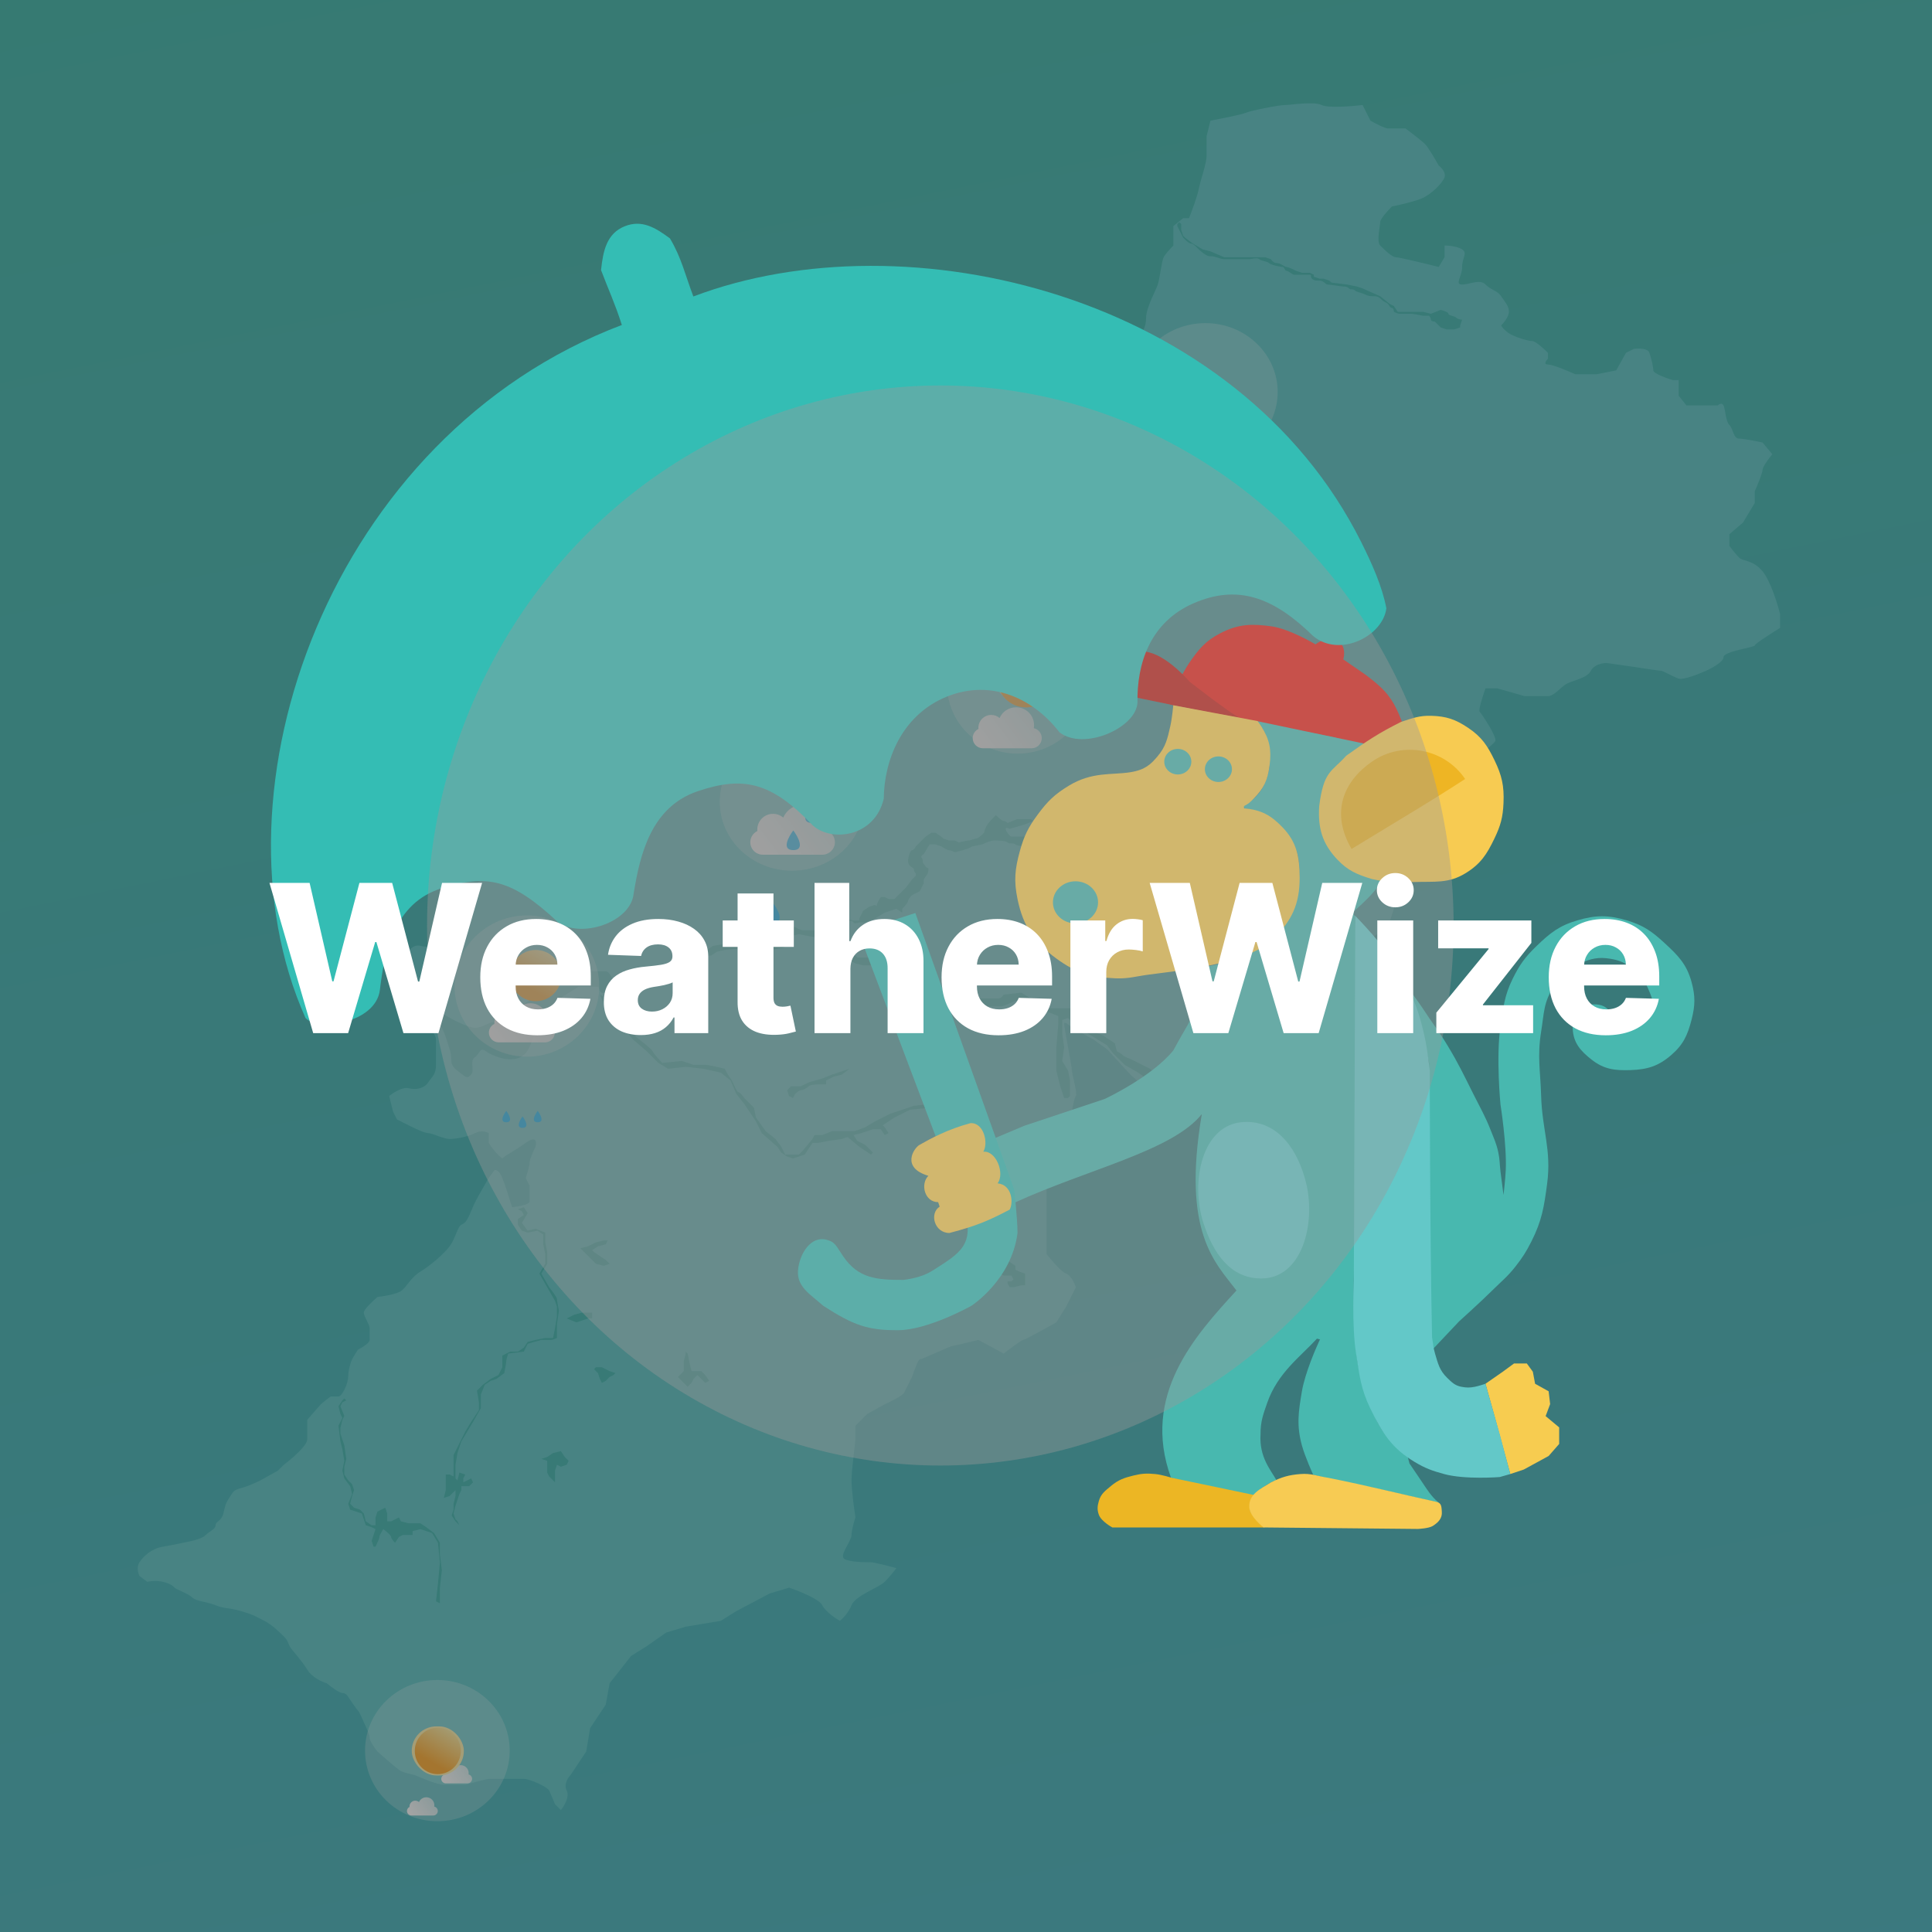 <svg width="561" height="561" viewBox="0 0 561 561" fill="none" xmlns="http://www.w3.org/2000/svg">
<rect width="561" height="561" fill="url(#paint0_linear_16_364)"/>
<mask id="mask0_16_364" style="mask-type:alpha" maskUnits="userSpaceOnUse" x="10" y="0" width="535" height="561">
<rect x="10" width="535" height="561" fill="url(#paint1_linear_16_364)"/>
</mask>
<g mask="url(#mask0_16_364)">
<path d="M159.457 519.926C159.91 520.832 160.779 522.947 161.157 523.891L162.856 525.59C163.8 524.458 165.462 521.739 164.555 519.926C163.649 518.113 164.933 516.149 165.688 515.394L170.22 508.597L171.353 501.799L175.885 495.002L177.018 488.771L183.249 480.84L187.78 478.008L193.445 474.043L199.109 472.343L209.306 470.644L213.837 467.811L223.467 462.713L229.132 461.014C231.964 461.958 237.855 464.299 238.762 466.112C239.668 467.925 242.538 469.888 243.86 470.644C244.615 470.077 246.352 468.378 247.259 466.112C248.392 463.28 255.189 461.014 256.889 459.314C258.248 457.955 259.721 456.105 260.287 455.349C258.21 454.783 253.83 453.65 252.923 453.65C251.79 453.65 246.126 453.65 244.993 452.517C243.86 451.384 247.259 447.419 247.259 445.72C247.259 444.36 248.014 441.754 248.392 440.621C248.014 438.167 247.259 432.578 247.259 429.859C247.259 426.46 248.392 419.096 248.392 417.963V413.998L251.79 410.599L256.889 407.767C258.588 407.011 262.1 405.274 262.553 404.368L264.819 399.836C265.385 398.137 266.632 394.738 267.085 394.738C267.651 394.738 276.148 390.773 276.715 390.773C277.168 390.773 281.813 389.64 284.079 389.073L291.443 393.039C293.142 391.717 296.654 389.073 297.107 389.073C297.56 389.073 303.716 385.675 306.737 383.975L309.569 379.444L312.402 373.779C312.024 372.646 310.929 370.267 309.569 369.814C308.21 369.361 305.227 365.848 303.905 364.149V359.617V348.855V344.323C303.905 342.963 305.038 339.225 305.604 337.525C306.359 336.581 308.097 334.58 309.003 334.127C310.136 333.56 312.402 330.728 312.402 329.029C312.402 327.669 311.646 324.308 311.269 322.797C311.458 321.476 311.949 318.719 312.402 318.266C312.968 317.699 311.269 312.035 311.269 310.902C311.269 309.769 309.003 298.44 309.003 297.307C309.003 296.4 310.514 297.684 311.269 298.44L317.5 301.838L321.465 304.671C323.353 306.748 327.356 311.128 328.263 312.035C329.169 312.941 331.661 315.056 332.794 316C336.004 317.322 342.651 319.965 343.557 319.965H348.655L349.788 316L360.551 310.902L366.216 306.937C368.859 304.104 374.259 298.213 374.712 297.307C375.279 296.174 375.279 289.376 374.146 288.243C373.24 287.337 373.768 281.446 374.146 278.613L376.412 272.949L383.776 270.116C386.419 270.494 391.933 271.249 392.839 271.249C393.972 271.249 395.672 272.949 396.804 272.949C397.711 272.949 401.336 270.305 403.036 268.984C403.791 266.907 405.301 262.526 405.301 261.62C405.301 260.713 408.323 255.577 409.833 253.123L410.966 249.724L417.764 242.36L420.596 238.395C422.295 235.94 426.147 230.011 427.96 225.933C429.093 223.1 429.659 223.1 429.659 220.834C429.659 218.568 433.624 216.303 434.191 215.17C434.757 214.037 430.226 207.239 429.659 206.673C429.206 206.22 430.603 201.952 431.359 199.875H434.757L442.688 202.141H449.485C451.185 202.141 452.884 199.875 454.583 198.742C456.283 197.609 460.815 197.043 461.947 194.777C462.854 192.964 465.346 192.511 466.479 192.511L474.41 193.644C476.864 194.022 481.887 194.777 482.34 194.777C482.907 194.777 485.739 196.477 487.438 197.043C488.798 197.496 493.292 195.721 495.369 194.777C497.068 194.022 500.467 192.172 500.467 190.812C500.467 189.113 509.53 187.98 509.53 187.413C509.53 186.96 514.44 183.826 516.894 182.315V178.35C516.139 175.329 514.062 168.607 511.796 165.888C508.964 162.489 506.131 163.055 504.999 161.923C504.092 161.016 502.733 159.279 502.166 158.524V155.125L506.131 151.726L509.53 146.061V142.663C510.286 140.963 511.796 137.338 511.796 136.432C511.796 135.525 513.684 133.033 514.628 131.9L511.796 128.501C510.097 128.124 506.358 127.368 504.999 127.368C503.299 127.368 503.299 124.536 502.166 123.403C501.033 122.27 501.033 118.871 500.467 117.738C500.014 116.832 499.145 117.361 498.767 117.738H495.369H489.704L487.438 114.906V110.374H485.739C483.851 109.808 480.074 108.448 480.074 107.542C480.074 106.409 479.508 104.143 478.941 102.444C478.488 101.084 475.731 101.122 474.41 101.311L472.144 102.444L469.311 107.542L463.647 108.675H457.416C455.339 107.731 450.845 105.843 449.485 105.843C448.126 105.843 448.919 104.71 449.485 104.143V102.444C448.352 101.311 445.86 99.045 444.954 99.045C443.821 99.045 439.855 97.912 438.156 96.779C436.797 95.873 436.079 94.891 435.89 94.513C436.646 93.758 438.156 91.908 438.156 90.548C438.156 88.849 437.023 87.716 435.89 86.017C434.757 84.317 433.058 84.317 431.359 82.618C429.659 80.919 426.827 82.618 424.561 82.618C422.295 82.618 424.561 80.352 424.561 77.52C424.561 74.687 426.26 73.555 424.561 72.421C423.202 71.515 420.596 71.289 419.463 71.289V74.688L417.764 77.52C413.987 76.576 406.208 74.688 405.301 74.688C404.169 74.688 401.904 72.423 400.771 71.29L400.77 71.289C399.637 70.156 400.77 65.624 400.77 64.491C400.77 63.585 403.036 61.092 404.168 59.959C406.057 59.582 410.4 58.6 412.665 57.694C415.498 56.561 418.896 53.162 419.463 51.462C419.916 50.103 418.519 48.63 417.764 48.064C416.819 46.364 414.705 42.739 413.798 41.833C412.892 40.926 409.644 38.434 408.134 37.301H403.036C402.129 37.301 399.259 35.791 397.937 35.035L395.672 30.503C392.462 30.881 385.589 31.41 383.776 30.503C381.51 29.371 374.712 30.503 373.013 30.503C371.314 30.503 362.817 32.203 361.684 32.769C360.778 33.222 354.509 34.469 351.488 35.035L350.355 39.567V45.231C350.355 47.497 348.655 52.029 348.089 54.861C347.636 57.127 346.012 61.47 345.256 63.358H343.557L340.725 65.624V71.289C339.97 72.044 338.346 73.781 337.892 74.688C337.326 75.82 336.76 80.919 336.193 82.618C335.627 84.317 332.794 89.415 332.794 92.248C332.794 95.08 331.661 96.213 331.661 96.779C331.661 97.233 332.417 99.234 332.794 100.178C332.228 101.689 330.982 104.937 330.529 105.843C330.075 106.749 323.542 112.263 320.332 114.906L319.199 121.137C317.122 123.026 312.628 126.915 311.269 127.368C309.569 127.935 306.171 131.334 303.905 131.9C301.639 132.467 297.674 136.998 295.974 137.565C294.275 138.131 288.61 144.929 287.477 147.195C286.571 149.007 288.61 147.95 289.743 147.195H294.841C296.654 147.195 297.485 149.083 297.674 150.027C296.73 150.593 294.388 151.726 292.576 151.726C290.763 151.726 289.932 153.237 289.743 153.992C288.044 154.747 284.305 156.258 282.946 156.258C281.586 156.258 279.358 157.768 278.414 158.524C275.771 159.279 270.37 161.016 269.917 161.923C269.464 162.829 267.462 164.188 266.518 164.755C264.064 167.021 258.928 171.666 258.021 172.119C257.115 172.572 252.357 176.462 250.091 178.35L246.692 182.315L250.091 186.28V190.812H247.825L246.692 189.679L242.161 192.511C240.272 194.777 236.043 199.422 234.23 199.875C232.417 200.329 226.677 203.841 224.034 205.54L218.369 210.072L213.837 214.603L210.439 218.569L198.543 223.1L194.578 227.066L188.913 228.765H183.815L178.717 229.898L179.058 232.73L178.717 236.129C177.773 236.507 175.658 237.262 174.752 237.262C173.845 237.262 174.374 236.129 174.752 235.562C175.129 234.618 175.658 232.39 174.752 231.031C173.845 229.671 172.863 231.597 172.486 232.73H165.122C167.954 232.73 167.954 230.804 167.954 229.898C167.954 228.992 163.045 226.877 160.59 225.933L158.891 228.765L160.024 233.863L158.891 234.43C158.891 235.374 158.664 237.488 157.758 238.395C156.851 239.301 157.38 239.905 157.758 240.094V242.36L155.492 246.892C154.359 249.158 153.793 249.724 152.66 250.857C151.527 251.99 150.96 252.556 148.694 253.123C146.429 253.689 145.862 255.389 141.897 255.389C137.932 255.389 137.932 257.654 136.799 258.787C135.666 259.92 133.966 261.62 130.568 264.452C127.169 267.284 128.302 271.25 126.602 272.949C124.903 274.648 124.337 275.215 122.071 274.648C119.805 274.082 118.672 276.348 117.539 276.914C116.406 277.481 116.406 280.313 115.914 282.012C115.422 283.712 115.84 284.278 115.914 286.544C115.989 288.81 116.406 288.243 118.672 289.376C120.938 290.509 122.071 291.642 124.337 291.642C126.602 291.642 128.302 293.908 128.868 294.474C129.435 295.041 135.666 298.44 137.932 298.44C140.198 298.44 141.897 296.74 143.596 296.74C145.296 296.74 145.862 295.607 148.694 293.908C151.527 292.209 153.793 289.994 157.758 288.243C161.723 286.492 162.29 286.544 165.122 284.845C167.954 283.145 169.654 282.012 170.786 282.012H175.885C176.791 282.012 177.773 283.9 178.15 284.845C178.15 285.789 177.697 287.79 175.885 288.243C173.619 288.81 174.185 286.544 173.619 286.544H170.786H167.954L163.422 289.376L160.59 291.642C160.401 292.209 159.797 293.795 158.891 295.607C157.984 297.42 157.003 297.118 156.625 296.74L155.492 299.573C154.926 301.272 153.566 304.897 152.66 305.804C151.527 306.937 148.694 309.202 141.897 305.804C139.065 303.538 139.631 305.804 137.932 306.937C136.232 308.069 137.932 310.902 136.799 312.035C135.666 313.168 135.666 313.168 132.834 310.902C130.001 308.636 131.701 308.069 130.568 304.671C129.435 301.272 129.435 300.705 128.302 298.44C127.396 296.627 125.281 297.684 124.337 298.44C125.092 299.006 126.602 300.479 126.602 301.838V309.202C126.602 312.035 125.47 312.601 124.337 314.3C123.204 316 120.938 316.566 118.672 316C116.859 315.547 114.14 317.322 113.007 318.266L114.14 322.797L115.273 325.063L118.672 326.763L118.672 326.763C119.806 327.329 123.204 329.029 124.337 329.029C125.47 329.029 128.868 330.728 130.568 330.728C132.267 330.728 135.666 330.161 137.932 329.029C139.744 328.122 141.331 328.651 141.897 329.029V331.861C142.463 332.805 144.049 335.033 145.862 336.393C146.995 335.26 148.694 334.693 152.66 331.861C155.832 329.595 155.87 331.672 155.492 332.994C154.926 334.127 153.793 336.619 153.793 337.525C153.793 338.432 153.037 340.924 152.66 342.057L153.793 344.323V348.855C153.793 349.761 150.394 350.365 148.694 350.554C148.128 348.666 146.768 344.323 145.862 342.057C144.956 339.791 143.974 339.602 143.596 339.791L141.897 342.057L139.631 346.022C139.065 346.966 137.705 349.421 136.799 351.687C135.666 354.519 135.099 355.086 133.966 355.652C132.833 356.219 132.267 359.617 130.568 361.883C128.868 364.149 124.903 367.548 122.071 369.247C119.238 370.947 118.106 373.779 116.406 374.912C115.047 375.818 111.308 376.422 109.609 376.611C108.287 377.744 105.643 380.237 105.643 381.143C105.643 382.276 107.343 384.542 107.343 385.675V389.073C107.343 389.98 105.077 391.339 103.944 391.906C103.566 392.472 102.698 393.832 102.245 394.738C101.678 395.871 101.112 398.137 101.112 399.836C101.112 401.536 99.412 405.501 98.279 405.501H96.014C95.258 406.067 93.634 407.313 93.181 407.767C92.728 408.22 90.349 410.977 89.216 412.298V417.963C89.216 419.776 84.684 423.628 82.419 425.327L80.719 427.026L75.621 429.859C74.488 430.425 71.769 431.671 69.956 432.124C67.691 432.691 67.691 433.257 66.558 434.957C65.425 436.656 65.425 437.223 64.858 439.488C64.292 441.754 62.592 441.754 62.592 442.887C62.592 444.02 60.893 444.587 59.76 445.72C58.854 446.626 56.739 447.23 55.795 447.419C54.096 447.797 50.017 448.665 47.298 449.118C43.899 449.685 41.633 451.951 40.5 453.65C39.594 455.009 40.123 456.86 40.5 457.615L42.766 459.314C43.522 459.126 45.485 458.861 47.298 459.314C49.564 459.881 50.13 460.447 50.697 461.014C51.263 461.58 54.662 462.713 55.795 463.846C56.928 464.979 59.76 464.979 62.592 466.112C65.425 467.245 65.991 466.679 69.956 467.811C73.922 468.944 74.488 469.511 76.754 470.644C79.02 471.777 81.286 474.043 82.419 475.175C83.552 476.308 83.552 476.875 84.118 478.008C84.684 479.141 87.517 481.973 89.216 484.805C90.576 487.071 93.559 488.393 94.881 488.771C96.014 489.715 98.506 491.603 99.412 491.603C100.319 491.603 100.923 492.358 101.112 492.736C101.867 493.869 103.491 496.248 103.944 496.701C104.397 497.154 105.266 499.156 105.643 500.1C106.21 501.233 107.343 503.725 107.343 504.631C107.343 505.538 108.853 507.653 109.609 508.597C111.497 510.296 115.5 513.808 116.406 514.261C117.313 514.714 119.427 515.205 120.371 515.394C122.448 516.338 127.056 518.227 128.868 518.227H135.099C137.176 517.66 141.444 516.527 141.897 516.527H152.093C153.793 516.527 158.891 518.793 159.457 519.926Z" fill="#63C8C8"/>
<path d="M423.995 95.08V94.514L424.561 92.814C424.183 92.814 423.315 92.701 422.862 92.248C422.295 91.681 420.596 91.681 420.596 91.115C420.596 90.662 419.085 90.171 418.33 89.982L415.498 91.115L413.232 90.548H409.267L405.868 90.548L404.735 88.849L403.602 88.282L400.77 86.017L395.671 83.751L393.972 83.184L391.14 82.618L386.608 82.051L386.042 81.485L384.342 80.918H383.209L381.51 80.352V79.786L380.377 79.219H378.111L376.412 78.653C375.657 78.275 374.033 77.52 373.579 77.52C373.013 77.52 371.88 76.387 370.747 76.387C369.841 76.387 369.237 75.632 369.048 75.254L367.348 74.688H363.95H361.684H357.719H355.453L351.488 72.988L349.222 72.422L346.389 70.722L344.124 69.023L343.557 68.456L342.991 66.757V65.058L342.424 64.491L341.858 65.058V65.624L342.424 66.757L343.557 69.023L344.124 69.589C344.501 69.967 345.37 70.722 345.823 70.722C346.389 70.722 346.956 71.289 347.522 71.855C348.089 72.422 349.222 73.555 350.355 74.121C351.488 74.688 351.488 74.121 353.187 74.688C354.886 75.254 354.886 75.254 356.019 75.254L359.418 75.254H362.817C363.383 75.254 365.083 74.688 365.649 75.254C366.215 75.82 367.915 75.82 368.481 76.387C369.048 76.953 371.88 77.52 372.447 77.52C373.013 77.52 373.013 78.653 373.579 78.653C374.146 78.653 375.279 79.786 375.845 79.786H378.678H380.377C380.943 79.786 380.377 80.352 380.943 80.919C381.51 81.485 382.076 81.485 383.209 81.485C384.342 81.485 384.909 82.618 385.475 82.618C386.042 82.618 389.44 83.184 390.007 83.184C390.573 83.184 391.14 83.184 391.706 83.751C392.273 84.317 392.839 83.751 393.406 84.317C393.972 84.884 395.105 84.884 396.238 85.45C397.371 86.017 397.937 86.017 399.07 86.017C400.203 86.017 400.77 86.583 401.336 87.15C401.903 87.716 402.469 87.716 403.035 88.283C403.602 88.849 403.602 89.415 404.168 89.415C404.622 89.415 404.735 90.171 404.735 90.548C405.112 90.737 405.981 91.115 406.434 91.115H407.567H409.833C410.286 91.115 412.288 91.493 413.232 91.681H414.931C415.12 91.87 415.498 92.361 415.498 92.814C415.498 93.267 416.253 93.381 416.631 93.381L418.33 95.08L420.029 95.647H422.295L423.995 95.08Z" fill="#49B8B1"/>
<path d="M242.16 270.683L242.727 271.249V269.55L243.293 268.417L244.426 267.284H245.559C246.314 267.284 247.825 267.398 247.825 267.851C247.825 268.304 248.958 268.039 249.524 267.851H251.224L254.056 266.718L256.888 265.018L260.287 263.885L261.987 265.018V263.885C262.553 263.319 263.686 262.073 263.686 261.62C263.686 261.166 264.441 260.298 264.819 259.92L267.085 258.787L268.218 256.521V255.389L269.351 253.689C269.539 253.123 269.804 251.99 269.351 251.99C268.784 251.99 268.784 251.423 268.218 250.857C267.651 250.29 268.218 249.724 267.651 249.157C267.198 248.704 267.84 248.213 268.218 248.025L269.917 245.192H271.616L273.316 245.759C273.882 246.136 275.128 246.892 275.582 246.892C276.035 246.892 276.903 247.269 277.281 247.458L279.547 246.892L281.246 246.325L282.379 245.759L285.211 245.192C285.967 244.815 287.704 244.059 288.61 244.059C289.743 244.059 292.009 244.059 292.575 244.626C293.142 245.192 294.275 244.626 294.841 245.192C295.408 245.759 298.24 245.759 298.807 245.759H301.639L306.171 246.325L307.87 246.892H309.569H312.402H314.101H315.234L317.5 245.759C318.821 245.57 321.578 245.192 322.031 245.192C322.485 245.192 324.486 244.815 325.43 244.626H326.563H328.829H329.962C330.34 244.815 331.095 245.306 331.095 245.759C331.095 246.212 331.85 246.325 332.228 246.325H333.927H336.759L339.592 246.892C339.969 247.08 340.838 247.458 341.291 247.458C341.744 247.458 342.613 248.213 342.99 248.591L343.557 248.025L340.725 246.892C339.592 246.514 337.213 245.759 336.759 245.759H332.228L331.661 244.626C330.717 244.248 328.716 243.606 328.263 244.059C327.696 244.626 325.43 244.059 324.864 244.059C324.297 244.059 322.031 244.626 321.465 244.626C321.012 244.626 319.01 245.003 318.066 245.192L315.234 246.325H311.269H309.569C309.003 246.136 307.87 245.645 307.87 245.192C307.87 244.739 306.737 244.626 306.171 244.626H304.471C303.905 244.437 302.772 243.946 302.772 243.493C302.772 243.04 300.884 243.304 299.939 243.493L297.674 242.926H293.708C293.142 242.926 292.009 241.227 292.009 240.661C292.009 240.207 292.764 240.472 293.142 240.661C293.897 240.472 295.748 239.981 297.107 239.528C298.467 239.074 299.562 238.584 299.939 238.395L299.373 237.828H297.107H295.408L292.575 238.961C292.387 238.772 291.896 238.395 291.443 238.395C290.989 238.395 289.743 237.262 289.177 236.695L288.044 237.828C287.666 238.206 286.798 239.188 286.344 240.094C285.891 241 285.778 241.605 285.778 241.793C285.211 242.36 283.965 243.493 283.512 243.493C282.946 243.493 281.813 244.059 281.246 244.059C280.793 244.059 279.169 244.437 278.414 244.626L277.281 244.059H275.582L273.882 243.493L273.316 242.926L271.616 241.793H270.483L268.784 242.926L268.218 243.493L267.085 244.626L265.952 245.759C265.763 246.136 265.272 246.892 264.819 246.892C264.252 246.892 263.686 249.157 263.686 249.724C263.686 250.29 263.686 250.857 264.252 251.423C264.819 251.99 265.385 251.99 265.385 252.556C265.385 253.009 265.763 253.5 265.952 253.689V254.256L264.819 255.389L263.119 257.654L261.987 258.787L260.287 260.487L259.721 261.053H258.021L256.888 260.487H255.755C255.378 261.053 254.623 262.299 254.623 262.753C254.623 263.206 254.245 262.941 254.056 262.753L252.357 263.319L250.657 264.452L250.091 265.585L249.524 266.718V267.284H247.825L244.993 266.718H243.86L243.293 267.284L242.727 268.984L242.16 270.683Z" fill="#49B8B1"/>
<path d="M178.15 287.677L178.717 284.845L180.416 285.411C181.549 285.411 184.042 285.298 184.948 284.844C186.081 284.278 188.347 284.278 188.913 283.712C189.366 283.258 190.99 282.39 191.745 282.012L195.144 279.746C195.144 279.746 196.844 278.613 197.41 278.047C197.863 277.594 199.487 276.348 200.242 275.781L204.208 276.348L205.341 275.781L207.04 274.648C208.173 274.459 210.552 274.082 211.005 274.082C211.572 274.082 213.837 274.648 214.97 274.648C216.103 274.648 221.768 274.082 223.467 274.648C225.167 275.215 225.733 273.515 226.3 272.949C226.753 272.496 227.621 270.872 227.999 270.117L230.265 268.984C231.02 269.361 232.644 270.117 233.097 270.117H238.195H241.594L244.993 273.515C245.559 274.271 246.805 275.894 247.259 276.348L248.958 278.047H252.923C253.49 278.425 254.623 279.293 254.623 279.746C254.623 280.313 258.021 281.446 259.154 282.012C260.061 282.465 261.42 284.089 261.987 284.844C262.931 285.222 264.819 286.091 264.819 286.544C264.819 286.997 265.952 287.866 266.518 288.243C268.595 289.187 272.863 291.076 273.316 291.076C273.882 291.076 276.148 290.509 277.281 290.509C278.414 290.509 281.246 289.943 281.813 289.943H286.911H289.743C290.65 289.943 291.254 289.187 291.443 288.81L296.541 288.243L299.373 289.943C299.94 290.32 301.186 291.189 301.639 291.642C302.092 292.095 303.338 292.586 303.905 292.775H308.436H313.535L316.367 291.076C316.933 291.453 318.18 292.208 318.633 292.208C319.199 292.208 317.5 293.341 316.933 293.341C316.48 293.341 315.612 294.474 315.234 295.041L314.101 296.174L315.234 297.307L317.5 299.572L320.332 300.705L323.731 302.971L324.297 305.237C324.675 305.426 325.544 305.917 325.997 306.37C326.45 306.823 327.696 307.314 328.263 307.503L330.528 308.636L333.927 310.335L336.193 312.601C336.76 313.168 337.892 314.867 338.459 315.433L340.158 317.133C340.725 317.699 343.557 317.133 344.124 317.133C344.69 317.133 346.389 316 346.389 315.433C346.389 314.98 346.767 313.734 346.956 313.168L350.355 312.601C351.676 312.035 354.433 310.788 354.886 310.335C355.339 309.882 356.963 308.636 357.719 308.069H359.984L358.852 309.769L356.019 311.468L349.222 315.433L347.522 318.266L342.991 318.832L338.459 317.699C337.326 316.755 335.06 314.754 335.06 314.3C335.06 313.847 333.55 313.356 332.794 313.168L330.528 311.468L326.563 309.202L323.164 305.804L321.465 303.538L314.101 299.006L312.402 297.873L310.136 295.607L308.436 296.174V300.139L309.003 304.104L308.436 308.069L310.136 310.902L310.702 313.734V315.433V318.266L310.136 318.832H309.003L307.87 315.433L306.737 310.902V304.104L307.304 297.307V295.041L304.471 293.908L299.94 293.341L297.674 291.076C297.107 290.887 295.861 290.509 295.408 290.509C294.841 290.509 291.443 292.208 290.876 292.208H289.177H284.079L280.68 292.775H273.316L272.749 292.208C271.994 292.02 270.37 291.642 269.917 291.642C269.351 291.642 265.952 289.943 265.385 289.943C264.932 289.943 262.931 288.054 261.987 287.11C261.987 287.11 259.154 285.977 259.154 285.411C259.154 284.844 258.021 284.278 257.455 283.712L255.189 281.446L252.923 280.313H250.657L248.392 279.746L244.426 277.48V275.781L242.161 273.515L241.028 272.382H238.195L234.797 271.816L231.964 271.249L229.698 271.816V273.515L227.433 275.215L224.034 275.781L222.334 276.914L218.369 276.348C217.236 276.348 214.857 276.234 214.404 275.781C213.837 275.215 211.572 275.781 211.005 275.781C210.552 275.781 208.928 276.159 208.173 276.348L206.473 277.481H204.208C203.754 277.481 202.508 277.103 201.942 276.914L200.809 277.481L198.543 279.746C197.977 280.313 197.41 281.446 196.844 282.012C196.277 282.579 195.711 283.712 195.144 283.712C194.691 283.712 193.822 284.467 193.445 284.845L192.312 285.411L190.613 284.845L188.913 285.977L187.78 287.11H185.514L183.249 287.677H180.983L178.717 288.243L178.15 287.677Z" fill="#49B8B1"/>
<path d="M132.834 441.754L133.4 442.887L132.267 441.754L131.134 440.055L131.701 438.355V436.656L132.267 434.39V432.691L130.568 434.39L128.868 434.957L129.435 432.691V430.425V428.159H130.568L131.701 428.726V425.327V422.495L133.4 419.096L135.099 415.697L136.799 412.865L139.065 409.466V407.2L138.498 403.801L140.198 402.102L142.463 400.403L144.729 399.27L145.862 397.004V393.605L148.128 392.472H150.394L152.093 391.339L153.226 389.64L155.492 389.073L158.324 388.507H160.59L161.157 385.675L161.723 382.276V379.443L161.157 377.744L158.891 373.779L156.625 369.814L158.324 366.981V364.149L157.758 361.317V358.484L156.059 357.351L153.226 357.918L151.527 357.351L150.394 355.652V353.953L152.093 352.82L151.527 351.687L150.394 351.12L152.093 350.554L153.226 352.253L151.527 355.086L153.226 357.351L155.492 356.785L158.324 357.918V360.75L158.891 363.583V366.981L157.191 369.814L159.457 373.779C160.213 374.723 161.723 376.724 161.723 377.178C161.723 377.631 162.101 379.632 162.29 380.576L161.723 384.542V388.507C161.346 388.696 160.477 389.073 160.024 389.073H157.191L153.226 390.206L152.093 392.472L147.562 393.039C147.373 393.605 146.995 394.851 146.995 395.304C146.995 395.758 146.618 397.759 146.429 398.703L144.163 400.403L142.463 400.969L140.764 402.102L139.631 404.934V408.899L137.365 412.865L133.967 418.529L132.834 421.928L132.267 425.327V429.292L132.834 429.859L133.4 427.593L135.099 428.159L134.533 429.292V430.425L135.666 429.859L136.799 429.292L137.365 430.425L136.232 431.558H135.099H133.967V432.691L133.4 433.824L132.834 435.523L132.267 437.223L131.701 439.488L132.267 441.188L132.834 441.754Z" fill="#49B8B1"/>
<path d="M296.541 373.212L294.275 373.779H293.142L292.576 372.646V372.08H293.709L294.275 371.513L293.709 370.38H293.142H291.443L290.31 369.814V369.247V368.114L291.443 367.548V366.981L290.31 366.415L289.177 365.848L289.743 365.282V364.149L290.31 363.583H291.443L292.009 364.716L293.142 366.415L294.841 367.548V368.681L295.974 369.247L297.674 369.814V370.947V371.513V373.212H296.541Z" fill="#49B8B1"/>
<path d="M161.157 429.292V430.425L159.457 428.726L158.891 427.593V425.893V424.194L157.191 423.627L158.891 423.061L160.59 421.928L162.856 421.362L163.989 423.061L165.122 424.194L164.555 425.327L162.856 425.893L161.723 425.327L161.157 427.026V429.292Z" fill="#49B8B1"/>
<path d="M240.461 331.294L237.629 331.861H235.929L233.664 335.26L230.265 336.392L228.565 335.826L226.866 334.693L225.733 332.994L221.201 329.028L219.502 325.63L216.103 320.532L213.837 317.699L212.138 313.734L209.306 311.468L204.208 310.335L199.109 309.769L194.011 310.335L191.179 308.636L187.78 305.237L183.815 301.838L180.416 297.873L177.584 295.041L175.885 292.775L174.185 288.81L175.318 289.376L175.885 290.509L178.717 295.041C180.416 296.551 183.815 299.686 183.815 300.139C183.815 300.705 188.913 304.104 189.48 305.237C189.933 306.143 191.557 307.881 192.312 308.636L197.977 308.069L201.375 309.202H204.774C205.68 309.202 208.928 309.958 210.439 310.335C210.816 311.09 211.685 312.714 212.138 313.168C212.705 313.734 213.837 317.133 214.404 317.133C214.857 317.133 215.726 318.266 216.103 318.832L218.936 321.664L219.502 324.497L222.334 328.462L225.167 330.728L226.866 332.994L227.999 335.26H231.964L233.097 334.127L235.929 330.728L236.496 329.595H238.762L241.594 328.462H247.825C248.278 328.462 250.28 327.707 251.224 327.329L254.056 325.63L258.588 323.364L261.987 322.231L265.385 321.098L270.484 320.532L273.882 319.965L275.015 321.664L277.281 322.231L279.547 324.497L280.113 326.763C280.302 327.329 280.793 328.575 281.246 329.028C281.7 329.482 281.813 330.35 281.813 330.728L283.512 332.427C283.965 332.88 284.456 333.749 284.645 334.127H283.512L281.813 332.427L279.547 330.161C279.094 329.708 278.981 326.951 278.981 325.63L277.281 325.063C276.715 324.686 275.582 323.817 275.582 323.364C275.582 322.911 274.449 322.042 273.882 321.664L271.617 322.231L269.917 321.664L264.253 322.231L261.987 323.364L259.721 324.497L256.322 326.763L256.889 327.329L258.021 329.028L256.889 329.595L255.756 327.896H253.49L250.091 329.028L247.825 329.595L248.958 331.294L251.224 332.427L253.49 334.693L252.923 335.26L249.525 332.994L246.126 330.161L244.426 330.728L240.461 331.294Z" fill="#49B8B1"/>
<path d="M230.265 318.832L230.831 317.699C231.209 317.322 232.077 316.566 232.531 316.566C233.097 316.566 234.23 316 234.797 315.433C235.25 314.98 236.874 314.867 237.629 314.867H239.895V313.734L242.16 312.601L244.426 312.035L246.692 310.335L244.993 310.902L241.594 312.035L238.762 313.168L234.797 314.3L232.531 315.433H229.698L228.565 316.566L229.132 318.266L230.265 318.832Z" fill="#49B8B1"/>
<path d="M175.885 365.848L172.486 363.583L171.919 363.016L173.619 361.883L175.885 361.317L176.451 360.184H175.318L173.052 360.75L170.786 361.883L168.521 362.45L169.087 363.016L170.22 364.149L171.919 365.848L173.052 366.981L175.318 367.548L177.017 366.981L175.885 365.848Z" fill="#49B8B1"/>
<path d="M167.388 383.975L164.555 382.842L166.821 381.709L169.087 381.143H171.919V382.842H170.786L167.388 383.975Z" fill="#49B8B1"/>
<path d="M173.619 398.703L172.486 397.57L173.052 397.004H173.619H174.752L177.017 398.137L178.717 398.703L178.15 399.27L177.017 399.836L175.884 400.969L174.752 401.536L174.185 400.403L173.619 398.703Z" fill="#49B8B1"/>
<path d="M198.543 395.304L199.109 393.039V392.472L199.676 393.039L200.242 395.871L200.809 398.137H202.508H203.641L204.774 399.27L205.907 400.969L204.774 401.535L204.208 400.969L202.508 399.27L201.375 400.403L200.809 401.535L199.676 402.668L197.977 400.969L196.844 399.836L198.543 398.137V397.004V395.304Z" fill="#49B8B1"/>
<path d="M98.279 408.333L99.412 406.634L99.979 406.067L100.545 406.634L99.412 407.2L98.846 408.333L99.979 411.165L99.412 412.298L98.846 414.564V416.263L99.979 419.662L100.545 423.627L99.979 425.893V428.159L101.112 429.859L102.245 430.991L102.811 432.691L102.245 434.39L101.678 436.656L102.811 437.789L104.51 438.355L105.643 439.488L106.21 441.754L107.909 442.887H109.042V440.621L109.609 438.922L111.874 437.789L112.441 439.488V441.754H113.574L115.84 440.621L116.406 441.754L118.672 442.321H122.071L123.77 443.454L126.036 445.153L127.735 447.985V451.384L128.302 455.916L127.735 461.014V464.413V465.546L126.602 464.979L127.169 459.881L127.735 453.65L127.169 447.985L125.47 445.153L123.77 444.587L122.071 444.02L119.805 444.587V445.719H118.672H116.973L115.84 446.286L114.707 447.985C114.329 447.608 113.574 446.739 113.574 446.286C113.574 445.833 112.063 444.587 111.308 444.02C110.93 444.587 110.175 445.833 110.175 446.286C110.175 446.739 109.42 448.363 109.042 449.118H108.476L107.909 447.419L109.042 444.02L107.909 443.454L106.21 442.887L105.077 439.488L103.378 438.922L101.678 438.355L101.112 436.656L102.245 433.824L101.678 431.558L99.979 429.292L99.412 427.026L99.979 424.194L99.412 420.795L98.846 418.529L98.279 413.998L99.412 411.732L98.846 410.599L98.279 408.333Z" fill="#49B8B1"/>
<g filter="url(#filter0_f_16_364)">
<rect x="288.209" y="186.343" width="19.483" height="18.346" rx="9.173" fill="#FFEF9A"/>
</g>
<path d="M306.393 196.978C306.393 201.641 302.613 205.421 297.951 205.421C293.288 205.421 289.508 201.641 289.508 196.978C289.508 192.315 293.288 188.535 297.951 188.535C302.613 188.535 306.393 192.315 306.393 196.978Z" fill="url(#paint2_linear_16_364)"/>
<g filter="url(#filter1_b_16_364)">
<g filter="url(#filter2_i_16_364)">
<path d="M300.183 200.448C300.234 200.157 300.261 199.858 300.261 199.552C300.261 196.696 297.924 194.38 295.041 194.38C292.897 194.38 291.056 195.66 290.252 197.49C289.6 196.933 288.755 196.597 287.831 196.597C285.772 196.597 284.103 198.269 284.103 200.332C284.103 200.447 284.108 200.561 284.118 200.673C283.127 201.154 282.445 202.162 282.445 203.329C282.445 204.961 283.781 206.284 285.428 206.284H299.515C301.163 206.284 302.498 204.961 302.498 203.329C302.498 201.924 301.509 200.748 300.183 200.448Z" fill="url(#paint3_linear_16_364)"/>
</g>
</g>
<g filter="url(#filter3_i_16_364)">
<path d="M239.599 230.03C239.661 229.674 239.694 229.307 239.694 228.933C239.694 225.434 236.831 222.597 233.299 222.597C230.673 222.597 228.417 224.165 227.432 226.407C226.634 225.724 225.599 225.312 224.467 225.312C221.944 225.312 219.899 227.361 219.899 229.889C219.899 230.029 219.905 230.169 219.918 230.306C218.704 230.895 217.869 232.131 217.869 233.56C217.869 235.559 219.505 237.18 221.523 237.18H238.78C240.799 237.18 242.435 235.559 242.435 233.56C242.435 231.839 241.223 230.398 239.599 230.03Z" fill="url(#paint4_linear_16_364)"/>
</g>
<g filter="url(#filter4_di_16_364)">
<path d="M224.48 233.237C223.033 235.141 221.008 238.948 224.48 238.948C227.951 238.948 225.926 235.141 224.48 233.237Z" fill="#00BCFF"/>
</g>
<path d="M235.746 233.237C234.299 235.141 232.274 238.948 235.746 238.948C239.217 238.948 237.192 235.141 235.746 233.237Z" fill="#00BCFF"/>
<path d="M230.347 241.139C228.901 243.042 226.876 246.85 230.347 246.85C233.819 246.85 231.794 243.042 230.347 241.139Z" fill="#00BCFF"/>
<g filter="url(#filter5_i_16_364)">
<path d="M136.052 504.247C136.075 504.118 136.087 503.985 136.087 503.849C136.087 502.578 135.043 501.548 133.756 501.548C132.799 501.548 131.977 502.117 131.618 502.932C131.327 502.684 130.95 502.534 130.538 502.534C129.618 502.534 128.873 503.278 128.873 504.196C128.873 504.247 128.875 504.298 128.88 504.348C128.438 504.561 128.133 505.01 128.133 505.529C128.133 506.255 128.729 506.844 129.465 506.844H135.754C136.489 506.844 137.086 506.255 137.086 505.529C137.086 504.904 136.644 504.381 136.052 504.247Z" fill="url(#paint5_linear_16_364)"/>
</g>
<g filter="url(#filter6_f_16_364)">
<rect x="119.559" y="501.296" width="15.131" height="14.249" rx="7.124" fill="#FFEF9A"/>
</g>
<path d="M133.807 508.42C133.807 512.146 130.815 515.166 127.124 515.166C123.433 515.166 120.441 512.146 120.441 508.42C120.441 504.694 123.433 501.674 127.124 501.674C130.815 501.674 133.807 504.694 133.807 508.42Z" fill="url(#paint6_linear_16_364)"/>
<g filter="url(#filter7_i_16_364)">
<path d="M126.091 513.578C126.113 513.449 126.125 513.316 126.125 513.18C126.125 511.909 125.082 510.879 123.795 510.879C122.838 510.879 122.016 511.448 121.657 512.263C121.366 512.015 120.989 511.865 120.576 511.865C119.657 511.865 118.912 512.609 118.912 513.527C118.912 513.578 118.914 513.629 118.918 513.678C118.476 513.892 118.172 514.341 118.172 514.86C118.172 515.586 118.768 516.175 119.503 516.175H125.792C126.528 516.175 127.124 515.586 127.124 514.86C127.124 514.235 126.683 513.712 126.091 513.578Z" fill="url(#paint7_linear_16_364)"/>
</g>
<path d="M162.998 283.284C162.998 287.393 159.667 290.724 155.558 290.724C151.449 290.724 148.118 287.393 148.118 283.284C148.118 279.175 151.449 275.844 155.558 275.844C159.667 275.844 162.998 279.175 162.998 283.284Z" fill="url(#paint8_linear_16_364)"/>
<g filter="url(#filter8_b_16_364)">
<g filter="url(#filter9_i_16_364)">
<path d="M158.894 286.1C158.943 285.822 158.969 285.537 158.969 285.245C158.969 282.519 156.738 280.308 153.986 280.308C151.94 280.308 150.182 281.53 149.414 283.277C148.793 282.745 147.986 282.424 147.104 282.424C145.139 282.424 143.545 284.021 143.545 285.99C143.545 286.099 143.55 286.208 143.56 286.315C142.614 286.774 141.963 287.737 141.963 288.85C141.963 290.408 143.238 291.671 144.811 291.671H158.257C159.83 291.671 161.104 290.408 161.104 288.85C161.104 287.509 160.16 286.387 158.894 286.1Z" fill="url(#paint9_linear_16_364)"/>
</g>
</g>
<g filter="url(#filter10_di_16_364)">
<path d="M147.002 293.565C146.16 294.67 144.981 296.879 147.002 296.879C149.023 296.879 147.844 294.67 147.002 293.565Z" fill="#00BCFF"/>
</g>
<g filter="url(#filter11_di_16_364)">
<path d="M151.736 295.188C150.894 296.293 149.715 298.503 151.736 298.503C153.758 298.503 152.579 296.293 151.736 295.188Z" fill="#00BCFF"/>
</g>
<g filter="url(#filter12_di_16_364)">
<path d="M156.133 293.565C155.291 294.67 154.112 296.879 156.133 296.879C158.154 296.879 156.975 294.67 156.133 293.565Z" fill="#00BCFF"/>
</g>
<g filter="url(#filter13_b_16_364)">
<g filter="url(#filter14_i_16_364)">
<path d="M358.756 110.367C358.813 110.044 358.842 109.712 358.842 109.374C358.842 106.207 356.251 103.64 353.055 103.64C350.679 103.64 348.637 105.059 347.746 107.088C347.024 106.47 346.087 106.097 345.063 106.097C342.78 106.097 340.929 107.951 340.929 110.239C340.929 110.366 340.935 110.492 340.946 110.616C339.848 111.149 339.092 112.267 339.092 113.561C339.092 115.37 340.572 116.837 342.399 116.837H358.015C359.842 116.837 361.323 115.37 361.323 113.561C361.323 112.003 360.226 110.7 358.756 110.367Z" fill="url(#paint10_linear_16_364)"/>
</g>
</g>
<g filter="url(#filter15_i_16_364)">
<path d="M352.174 116.844H348.632L347.092 120.985H349.864L348.58 126.154L353.251 119.372H351.198L352.174 116.844Z" fill="url(#paint11_linear_16_364)"/>
</g>
<g filter="url(#filter16_f_16_364)">
<rect x="341.074" y="114.472" width="18.195" height="3.54" rx="1.77" fill="#FFED8D"/>
</g>
<g filter="url(#filter17_di_16_364)">
<path d="M354.607 124.354C354.057 124.598 353.843 124.805 353.646 125.315C353.489 124.82 353.297 124.6 352.685 124.354C353.314 124.149 353.485 123.912 353.646 123.393C353.844 123.871 353.966 124.132 354.607 124.354Z" fill="url(#paint12_linear_16_364)"/>
</g>
<g filter="url(#filter18_i_16_364)">
<path d="M345.687 118.973C345.137 119.218 344.922 119.424 344.726 119.935C344.569 119.44 344.376 119.219 343.764 118.973C344.394 118.768 344.565 118.531 344.726 118.012C344.923 118.49 345.045 118.751 345.687 118.973Z" fill="url(#paint13_linear_16_364)"/>
</g>
<ellipse cx="295.5" cy="198.828" rx="20.5" ry="20" fill="white" fill-opacity="0.23"/>
<ellipse cx="350" cy="113.828" rx="21" ry="20" fill="white" fill-opacity="0.23"/>
<ellipse cx="230" cy="232.828" rx="21" ry="20" fill="white" fill-opacity="0.23"/>
<ellipse cx="153" cy="286.328" rx="21" ry="20.5" fill="white" fill-opacity="0.23"/>
<ellipse cx="127" cy="508.328" rx="21" ry="20.5" fill="white" fill-opacity="0.23"/>
</g>
<rect width="561" height="561" fill="#222222" fill-opacity="0.41"/>
<path d="M402.94 211.78L395.95 216.367L386.776 213.964L365.589 209.814L340.689 204.79C340.689 204.79 335.447 203.206 331.078 202.387C327.583 201.732 325.181 201.951 322.341 198.893C321.244 196.676 321.001 194.981 322.123 192.777C323.593 189.887 325.663 189.333 328.894 189.063C331.698 188.83 333.337 190.489 335.884 191.685C339.067 193.179 343.092 196.271 343.092 196.271C343.092 196.271 344.323 193.945 345.276 192.558C348.077 188.48 350.043 186.071 354.45 183.821C359.585 181.199 363.37 181.083 369.084 181.855C374.468 182.583 381.971 187.098 381.971 187.098C381.971 187.098 385.903 184.04 388.742 186.224C391.145 188.072 390.053 191.466 390.053 191.466L396.387 195.835C396.387 195.835 400.836 199.007 402.94 201.732C404.504 203.759 405.177 205.071 406.216 207.411C406.589 208.251 407.09 209.595 407.09 209.595L402.94 211.78Z" fill="#E62118"/>
<path d="M333.918 189.5C339.542 191.002 345.494 198.019 345.494 198.019L351.938 202.934L357.508 206.974L359.692 208.285L356.852 207.848L347.242 206.101C347.242 206.101 337.631 204.135 330.204 202.606C327.438 201.784 326.054 202.169 323.215 200.203C321.842 198.771 320.934 197.598 321.031 195.616C321.103 194.128 321.445 193.093 322.341 191.903C324.155 189.495 326.535 188.916 329.549 188.845C331.021 188.811 332.495 189.121 333.918 189.5Z" fill="#C02017"/>
<path d="M433.956 411.201L431.335 401.809L436.359 398.314L439.635 395.911H443.348L445.096 398.314L445.751 401.809L449.683 403.993L450.12 407.706L448.809 411.201L452.741 414.478V419.283L449.683 422.778L442.475 426.709L438.543 428.02L433.956 411.201Z" fill="#F7CC50"/>
<path d="M410.366 290.412L409.056 287.136C409.056 287.136 412.216 291.405 412.988 292.597C415.83 296.985 417.715 299.258 420.414 303.736C423.605 309.031 425.072 312.188 427.84 317.715C429.874 321.775 431.205 323.974 432.864 328.2C433.82 330.636 434.491 331.978 435.048 334.534C435.524 336.715 435.434 337.997 435.704 340.213C436.026 342.86 436.577 346.984 436.577 346.984C436.577 346.984 437.109 342.6 437.233 339.776C437.558 332.338 435.704 320.773 435.704 320.773C435.704 320.773 434.35 306.825 435.704 298.057C436.55 292.578 436.758 289.275 439.198 284.297C441.241 280.13 442.848 277.907 446.188 274.686C450.106 270.907 452.761 268.794 457.983 267.259C463.384 265.672 467 265.664 472.399 267.259C477.169 268.669 479.661 270.443 483.32 273.812C487.289 277.466 489.764 279.965 491.184 285.17C492.306 289.285 492.239 291.959 491.184 296.091C490.04 300.571 488.783 303.333 485.286 306.357C481.571 309.57 478.4 310.553 473.491 310.726C468.9 310.887 465.745 310.506 462.133 307.668C458.912 305.137 456.861 302.804 456.672 298.713C456.585 296.807 456.403 295.434 457.546 293.907C458.644 292.441 459.88 291.96 461.696 291.723C464.132 291.405 466.209 291.878 467.594 293.907C468.111 294.666 467.396 295.942 468.249 296.965C469.102 297.989 469.799 297.689 470.652 298.713C470.652 298.713 473.883 298.895 475.675 298.057C477.318 297.289 478.258 296.567 479.17 294.999C480.844 292.124 479.684 289.556 478.318 286.528L478.296 286.481C477.101 283.833 475.875 282.463 473.491 280.802C471.451 279.38 470.047 278.804 467.594 278.399C464.19 277.837 462.013 278.317 458.857 279.71C455.208 281.319 453.473 283.196 451.212 286.481C448.196 290.862 448.343 294.334 447.499 299.586C446.348 306.745 447.291 310.905 447.499 318.152C447.786 328.152 450.553 333.79 449.246 343.708C448.356 350.458 447.732 354.451 444.659 360.527C443.153 363.504 442.126 365.105 440.072 367.735C437.808 370.635 436.133 371.916 433.519 374.506C429.79 378.202 423.69 383.68 423.69 383.68L416.264 391.543C416.264 391.543 415.995 390.612 415.827 390.014C413.424 359.216 414.953 311.381 414.953 311.381V308.76L412.769 297.839L410.366 290.412Z" fill="#48B8AF"/>
<path d="M294.489 349.275C290.776 342.504 288.165 330.789 288.165 330.789L297.408 326.897L320.759 319.113C320.759 319.113 334.38 312.789 340.705 305.006C345.301 296.48 345.083 298.195 347.242 291.723C347.98 287.673 348.334 281.02 348.334 281.02C348.334 281.02 356.394 279.815 361.003 277.744C365.671 275.646 368.28 274.331 371.487 270.536C375.444 265.853 376.726 262.016 377.166 255.901C377.592 249.977 377.12 246.376 373.453 241.704C371.388 239.073 369.559 237.381 366.463 236.025C364.394 235.119 361.439 234.714 361.439 234.714L361.003 234.059C361.003 234.059 362.822 232.975 363.842 232.093C366.907 229.442 367.839 226.672 368.647 222.701C368.429 218.769 368.429 217.459 367.555 213.527C367.19 211.885 364.934 209.377 364.934 209.377L396.169 215.93C396.169 215.93 393.413 217.67 391.8 218.988C388.432 221.74 386.877 223.255 385.248 227.288L385.245 227.295C383.866 230.706 382.933 233.015 383.282 236.68C383.793 242.057 384.916 244.892 388.524 248.912C390.942 251.606 392.766 252.919 396.169 254.154C398.213 254.896 401.411 255.465 401.411 255.465C401.411 255.465 400.164 257.393 399.445 258.304C397.279 261.051 393.111 264.638 393.111 264.638C393.111 264.638 393.08 265.305 393.111 265.731L393.548 265.949L393.985 304.173L393.548 327.545L393.111 372.322C393.111 372.322 392.94 383.256 393.548 389.796C394.15 396.276 394.664 399.246 396.824 405.085C398.773 410.355 399.718 413.709 403.377 417.972C405.302 420.216 408.838 423.215 408.838 423.215C408.838 423.215 409.065 424.291 409.274 424.962C411.677 428.457 412.336 429.488 414.298 432.388C416.26 435.289 417.793 436.32 417.793 436.32L411.896 435.009C411.896 435.009 405.672 433.565 401.411 432.607C395.517 431.281 392.667 430.894 386.777 429.549C384.901 429.12 381.316 428.238 381.316 428.238C381.316 428.238 378.939 423.004 378.04 419.72C376.438 413.869 377.024 409.974 378.04 403.993C378.976 398.481 382.408 390.888 382.408 390.888L383.282 388.922L382.408 388.703C377.603 393.946 371.035 398.609 367.992 407.27C366.778 410.726 366.015 412.779 366.026 416.443C365.59 423.215 369.084 426.928 370.613 429.767C367.118 431.078 364.497 433.699 364.497 433.699C364.497 433.699 364.497 433.917 363.842 434.354C354.887 432.388 351.173 431.952 340.034 429.112C331.297 405.085 347.023 387.83 359.037 374.724C352.921 366.643 343.137 358.032 348.975 323.492C340.456 334.195 315.894 339.446 294.489 349.275Z" fill="#48B8AF"/>
<path d="M367.118 443.528H322.997C322.997 443.528 319.767 441.807 319.065 439.815C318.555 438.367 318.646 437.36 319.065 435.883C319.661 433.781 320.884 432.916 322.56 431.515C324.727 429.704 326.37 429.13 329.113 428.457C331.521 427.866 332.979 427.782 335.447 428.02C337.363 428.204 340.252 429.112 340.252 429.112L364.279 434.136C364.279 434.136 363.023 436.45 362.968 438.067C362.924 439.371 364.068 439.993 364.716 441.125C365.346 442.226 367.118 443.528 367.118 443.528Z" fill="#ECB624"/>
<path d="M362.75 437.631C362.875 440.444 366.9 443.528 366.9 443.528L411.677 443.965C411.677 443.965 414.857 443.844 416.045 443.091C417.665 442.065 418.83 440.851 418.667 438.941C418.559 437.686 418.667 436.434 417.138 436.102C407.09 433.917 397.698 431.515 385.684 429.112C382.536 428.632 380.778 427.77 377.603 428.02C374.214 428.286 372.142 428.894 369.084 430.422C365.893 432.376 362.584 433.893 362.75 437.631Z" fill="#F7CB53"/>
<path d="M361.221 325.797C348.911 326.363 345.643 343.338 349.426 355.066C352.223 363.736 357.135 371.242 366.245 371.23C378.072 371.213 382.021 355.448 379.35 343.926C377.09 334.173 371.223 325.337 361.221 325.797Z" fill="#63C8C8"/>
<path d="M435.485 416.443L431.335 401.809C431.335 401.809 429.313 402.483 428.277 402.683C426.76 402.975 425.863 402.972 424.345 402.683C422.463 402.323 421.569 401.398 420.195 400.062C418.008 397.934 417.57 395.997 416.701 393.072C416.157 391.244 416.149 390.147 415.827 388.267C415.172 356.813 415.172 310.944 415.172 310.944C415.172 310.944 414.514 304.769 413.643 300.897C412.399 295.37 411.393 292.296 409.056 287.136C408.19 285.225 407.671 284.165 406.653 282.331C402.678 275.167 393.548 265.949 393.548 265.949L393.111 371.885C393.111 371.885 392.473 384.896 393.766 393.072C394.771 399.427 395.108 403.227 397.916 409.017C401.352 416.102 404.052 420.471 410.803 424.525C413.886 426.376 415.854 427.067 419.322 428.02C425.417 429.695 435.485 428.894 435.485 428.894L438.543 428.02L435.485 416.443Z" fill="#63C8C8"/>
<path d="M388.306 249.567C391.401 252.843 394.047 253.915 398.353 255.246C403.377 256.338 405.799 256.297 410.585 256.12C416.555 255.899 420.581 256.651 425.656 253.499C429.979 250.813 431.756 248.04 433.956 243.451C435.745 239.72 436.402 237.319 436.577 233.185C436.788 228.221 436.123 225.206 433.956 220.735C431.893 216.479 430.239 213.978 426.311 211.343C422.66 208.893 420.004 207.974 415.609 207.848C412.13 207.749 410.187 208.539 406.872 209.595C400.319 212.872 397.042 215.056 390.927 219.425C386.607 224.212 384.374 223.793 383.063 234.059C382.661 240.416 383.914 244.921 388.306 249.567Z" fill="#F7CB52"/>
<path d="M194.536 69.228C197.88 74.844 198.916 79.715 201.331 86.088C263.323 62.592 359.314 85.431 395.315 157.519C398.291 163.477 401.343 170.215 402.561 176.637C401.568 184.706 388.998 191.09 381.307 184.692C369.697 173.301 359.301 169.618 346.516 175.204C333.897 180.718 330.082 192.77 330.297 204.026C329.878 211.472 314.56 218.088 307.625 212.618C299.655 202.277 286.87 196.87 273.898 202.727C261.86 208.162 256.755 220.562 256.615 231.952C253.948 243.085 241.539 244.549 236.069 239.739C223.923 226.932 215.753 225.337 202.696 229.713C188.977 234.311 185.821 248.256 183.997 259.475C183.138 267.898 168.7 272.56 162.034 267.799C148.202 254.821 141.151 253.985 128.306 257.908C114.355 262.168 111.566 276.804 110.315 287.401C109.165 297.149 92.222 299.522 88.707 295.59C59.315 229.8 95.903 126.451 180.566 94.363C178.543 88.024 176.808 84.45 174.527 78.431C175.118 72.8 176.181 67.778 181.446 65.687C186.368 63.731 190.29 66.064 194.536 69.228Z" fill="#34BDB4"/>
<path d="M249.22 270.491L265.786 265.114L294.489 345.383C294.489 345.383 295.424 353.363 295.462 358.032C293.733 371.644 282.083 379.158 282.083 379.158C282.083 379.158 269.637 386.16 260.921 386.248C251.935 386.338 247.786 384.788 239.03 379.158C235.336 375.834 231.261 373.681 231.733 368.735C232.178 364.063 235.417 358.808 239.961 359.978C242.581 360.652 242.669 361.646 244.879 364.858C249.264 371.232 254.514 371.653 262.381 371.653C265.605 371.209 268.406 370.504 271.138 368.735C278.16 364.187 283.751 361.437 279.546 350.504C268.219 321.059 259.06 296.454 249.22 270.491Z" fill="#34BDB4"/>
<path d="M398.353 221.172C390.007 226.964 386.34 236.025 392.456 246.509C409.274 236.243 414.298 233.404 425.438 226.196C419.388 217.301 407.191 215.038 398.353 221.172Z" fill="#EEB524"/>
<path d="M275.688 358.026C271.32 358.026 269.791 352.347 272.849 350.381C272.675 349.87 272.586 349.581 272.412 349.07C268.48 349.07 267.17 343.828 269.572 341.425C261.491 339.023 265.422 333.344 266.951 332.47C270.227 330.598 275.251 327.883 281.804 326.136C285.736 325.917 287.046 332.033 285.517 334.436C289.23 333.999 291.851 340.77 289.667 343.61C294.036 344.046 294.254 349.507 293.162 351.254C287.265 354.312 283.988 355.841 275.688 358.026Z" fill="#F7CB51"/>
<path d="M357.726 278.836C348.115 281.239 343.143 281.77 333.699 282.986C329.869 283.479 327.729 284.24 323.87 284.078C316.863 283.784 312.496 282.537 306.833 278.399C300.319 273.64 297.119 269.042 295.475 261.144C294.362 255.793 294.684 252.435 296.13 247.165C297.362 242.676 298.604 240.203 301.372 236.462C304.209 232.629 306.253 230.639 310.328 228.162C317.175 223.999 322.778 225.104 328.239 224.23C332.607 223.531 334.235 221.844 336.102 219.643C338.511 216.803 338.988 214.537 339.815 210.906C340.351 208.554 340.689 204.79 340.689 204.79L365.152 209.377C365.152 209.377 365.852 210.286 366.245 210.906C368.668 214.738 369.246 217.687 368.647 222.264C368.072 226.66 367.026 228.884 363.842 232.093C363.034 232.908 362.531 233.404 361.221 234.059C361.184 234.312 361.292 234.454 361.221 234.714C366.245 235.151 369.051 236.742 372.36 240.175C376.554 244.525 377.36 248.767 377.384 254.809C377.415 262.448 375.108 267.511 369.521 272.72C365.726 276.258 362.563 276.958 357.726 278.836Z" fill="#F7CC50"/>
<ellipse cx="342" cy="221.172" rx="3.932" ry="3.713" fill="#48B8AF"/>
<ellipse cx="353.795" cy="223.356" rx="3.932" ry="3.713" fill="#48B8AF"/>
<ellipse cx="312.294" cy="262.017" rx="6.553" ry="6.116" fill="#48B8AF"/>
<g filter="url(#filter19_f_16_364)">
<ellipse cx="273.05" cy="268.742" rx="149.041" ry="156.809" fill="#9A9A9A" fill-opacity="0.4"/>
</g>
<path d="M90.944 300L78.245 256.364H89.9L96.484 284.957H96.846L104.367 256.364H113.87L121.391 285.021H121.754L128.359 256.364H139.992L127.315 300H117.151L109.289 273.537H108.948L101.086 300H90.944ZM156.015 300.618C152.592 300.618 149.637 299.943 147.151 298.594C144.68 297.23 142.776 295.291 141.441 292.777C140.12 290.249 139.46 287.244 139.46 283.764C139.46 280.384 140.127 277.429 141.462 274.901C142.798 272.358 144.68 270.384 147.109 268.977C149.538 267.557 152.4 266.847 155.695 266.847C158.025 266.847 160.156 267.209 162.087 267.933C164.019 268.658 165.688 269.73 167.094 271.151C168.501 272.571 169.594 274.325 170.376 276.413C171.157 278.487 171.548 280.866 171.548 283.551V286.151H143.103V280.099H161.853C161.839 278.991 161.576 278.004 161.065 277.138C160.553 276.271 159.85 275.597 158.955 275.114C158.075 274.616 157.059 274.368 155.908 274.368C154.744 274.368 153.7 274.631 152.776 275.156C151.853 275.668 151.121 276.371 150.582 277.266C150.042 278.146 149.758 279.148 149.729 280.27V286.428C149.729 287.763 149.992 288.935 150.518 289.943C151.043 290.937 151.789 291.712 152.755 292.266C153.721 292.82 154.871 293.097 156.207 293.097C157.13 293.097 157.968 292.969 158.721 292.713C159.474 292.457 160.12 292.081 160.66 291.584C161.2 291.087 161.604 290.476 161.874 289.751L171.441 290.028C171.043 292.173 170.17 294.041 168.82 295.632C167.485 297.209 165.731 298.437 163.558 299.318C161.384 300.185 158.87 300.618 156.015 300.618ZM186.095 300.554C184.007 300.554 182.153 300.206 180.534 299.51C178.929 298.8 177.657 297.734 176.72 296.314C175.797 294.879 175.335 293.082 175.335 290.923C175.335 289.105 175.654 287.571 176.294 286.321C176.933 285.071 177.814 284.055 178.936 283.274C180.058 282.493 181.35 281.903 182.814 281.506C184.277 281.094 185.839 280.817 187.501 280.675C189.362 280.504 190.86 280.327 191.997 280.142C193.133 279.943 193.957 279.666 194.468 279.311C194.994 278.942 195.257 278.423 195.257 277.756V277.649C195.257 276.555 194.88 275.71 194.127 275.114C193.375 274.517 192.359 274.219 191.081 274.219C189.703 274.219 188.595 274.517 187.757 275.114C186.919 275.71 186.386 276.534 186.159 277.585L176.549 277.244C176.833 275.256 177.565 273.48 178.744 271.918C179.937 270.341 181.571 269.105 183.645 268.21C185.733 267.301 188.24 266.847 191.166 266.847C193.254 266.847 195.179 267.095 196.94 267.592C198.701 268.075 200.235 268.786 201.542 269.723C202.849 270.646 203.858 271.783 204.568 273.132C205.292 274.482 205.654 276.023 205.654 277.756V300H195.853V295.44H195.598C195.015 296.548 194.27 297.486 193.36 298.253C192.466 299.02 191.407 299.595 190.186 299.979C188.978 300.362 187.615 300.554 186.095 300.554ZM189.312 293.736C190.434 293.736 191.443 293.509 192.338 293.054C193.247 292.599 193.971 291.974 194.511 291.179C195.051 290.369 195.321 289.432 195.321 288.366V285.256C195.022 285.412 194.66 285.554 194.234 285.682C193.822 285.81 193.368 285.93 192.87 286.044C192.373 286.158 191.862 286.257 191.336 286.342C190.811 286.428 190.306 286.506 189.824 286.577C188.843 286.733 188.005 286.974 187.309 287.301C186.627 287.628 186.102 288.054 185.733 288.58C185.377 289.091 185.2 289.702 185.2 290.412C185.2 291.491 185.583 292.315 186.35 292.884C187.132 293.452 188.119 293.736 189.312 293.736ZM230.498 267.273V274.943H209.852V267.273H230.498ZM214.177 259.432H224.596V289.709C224.596 290.348 224.696 290.866 224.895 291.264C225.108 291.648 225.413 291.925 225.811 292.095C226.208 292.251 226.684 292.33 227.238 292.33C227.636 292.33 228.055 292.294 228.495 292.223C228.95 292.138 229.291 292.067 229.518 292.01L231.095 299.531C230.598 299.673 229.895 299.851 228.985 300.064C228.091 300.277 227.018 300.412 225.768 300.469C223.325 300.582 221.23 300.298 219.483 299.616C217.75 298.92 216.422 297.841 215.498 296.378C214.589 294.915 214.149 293.075 214.177 290.859V259.432ZM246.936 281.335V300H236.517V256.364H246.596V273.281H246.958C247.696 271.264 248.904 269.687 250.58 268.551C252.27 267.415 254.337 266.847 256.78 266.847C259.081 266.847 261.084 267.358 262.789 268.381C264.493 269.389 265.814 270.817 266.752 272.663C267.703 274.51 268.172 276.669 268.158 279.141V300H257.739V281.186C257.753 279.368 257.299 277.947 256.375 276.925C255.452 275.902 254.152 275.391 252.476 275.391C251.382 275.391 250.417 275.632 249.578 276.115C248.755 276.584 248.108 277.259 247.64 278.139C247.185 279.02 246.951 280.085 246.936 281.335ZM289.96 300.618C286.537 300.618 283.582 299.943 281.097 298.594C278.625 297.23 276.722 295.291 275.386 292.777C274.065 290.249 273.405 287.244 273.405 283.764C273.405 280.384 274.072 277.429 275.408 274.901C276.743 272.358 278.625 270.384 281.054 268.977C283.483 267.557 286.345 266.847 289.641 266.847C291.97 266.847 294.101 267.209 296.033 267.933C297.964 268.658 299.634 269.73 301.04 271.151C302.446 272.571 303.54 274.325 304.321 276.413C305.102 278.487 305.493 280.866 305.493 283.551V286.151H277.048V280.099H295.798C295.784 278.991 295.521 278.004 295.01 277.138C294.499 276.271 293.795 275.597 292.901 275.114C292.02 274.616 291.004 274.368 289.854 274.368C288.689 274.368 287.645 274.631 286.722 275.156C285.798 275.668 285.067 276.371 284.527 277.266C283.987 278.146 283.703 279.148 283.675 280.27V286.428C283.675 287.763 283.938 288.935 284.463 289.943C284.989 290.937 285.734 291.712 286.7 292.266C287.666 292.82 288.817 293.097 290.152 293.097C291.075 293.097 291.913 292.969 292.666 292.713C293.419 292.457 294.065 292.081 294.605 291.584C295.145 291.087 295.55 290.476 295.82 289.751L305.386 290.028C304.989 292.173 304.115 294.041 302.766 295.632C301.43 297.209 299.676 298.437 297.503 299.318C295.33 300.185 292.815 300.618 289.96 300.618ZM310.814 300V267.273H320.935V273.239H321.276C321.873 271.08 322.846 269.474 324.195 268.423C325.544 267.358 327.114 266.825 328.904 266.825C329.387 266.825 329.884 266.861 330.395 266.932C330.907 266.989 331.382 267.081 331.823 267.209V276.264C331.326 276.094 330.672 275.959 329.863 275.859C329.067 275.76 328.357 275.71 327.732 275.71C326.496 275.71 325.381 275.987 324.387 276.541C323.407 277.081 322.632 277.841 322.064 278.821C321.51 279.787 321.233 280.923 321.233 282.23V300H310.814ZM346.53 300L333.831 256.364H345.486L352.07 284.957H352.432L359.953 256.364H369.456L376.977 285.021H377.339L383.945 256.364H395.578L382.901 300H372.737L364.875 273.537H364.534L356.672 300H346.53ZM399.935 300V267.273H410.354V300H399.935ZM405.156 263.459C403.692 263.459 402.435 262.976 401.384 262.01C400.333 261.03 399.808 259.851 399.808 258.473C399.808 257.109 400.333 255.945 401.384 254.979C402.435 253.999 403.692 253.509 405.156 253.509C406.633 253.509 407.89 253.999 408.927 254.979C409.978 255.945 410.504 257.109 410.504 258.473C410.504 259.851 409.978 261.03 408.927 262.01C407.89 262.976 406.633 263.459 405.156 263.459ZM417.071 300V294.055L432.242 275.582V275.369H417.604V267.273H444.664V273.793L430.601 291.69V291.903H445.175V300H417.071ZM466.269 300.618C462.846 300.618 459.891 299.943 457.405 298.594C454.934 297.23 453.03 295.291 451.695 292.777C450.374 290.249 449.713 287.244 449.713 283.764C449.713 280.384 450.381 277.429 451.716 274.901C453.051 272.358 454.934 270.384 457.363 268.977C459.792 267.557 462.654 266.847 465.949 266.847C468.279 266.847 470.409 267.209 472.341 267.933C474.273 268.658 475.942 269.73 477.348 271.151C478.755 272.571 479.848 274.325 480.63 276.413C481.411 278.487 481.801 280.866 481.801 283.551V286.151H453.357V280.099H472.107C472.093 278.991 471.83 278.004 471.319 277.138C470.807 276.271 470.104 275.597 469.209 275.114C468.328 274.616 467.313 274.368 466.162 274.368C464.998 274.368 463.953 274.631 463.03 275.156C462.107 275.668 461.375 276.371 460.836 277.266C460.296 278.146 460.012 279.148 459.983 280.27V286.428C459.983 287.763 460.246 288.935 460.772 289.943C461.297 290.937 462.043 291.712 463.009 292.266C463.975 292.82 465.125 293.097 466.461 293.097C467.384 293.097 468.222 292.969 468.975 292.713C469.728 292.457 470.374 292.081 470.914 291.584C471.453 291.087 471.858 290.476 472.128 289.751L481.695 290.028C481.297 292.173 480.424 294.041 479.074 295.632C477.739 297.209 475.985 298.437 473.811 299.318C471.638 300.185 469.124 300.618 466.269 300.618Z" fill="white"/>
<defs>
<filter id="filter0_f_16_364" x="211.209" y="109.343" width="173.483" height="172.347" filterUnits="userSpaceOnUse" color-interpolation-filters="sRGB">
<feFlood flood-opacity="0" result="BackgroundImageFix"/>
<feBlend mode="normal" in="SourceGraphic" in2="BackgroundImageFix" result="shape"/>
<feGaussianBlur stdDeviation="38.5" result="effect1_foregroundBlur_16_364"/>
</filter>
<filter id="filter1_b_16_364" x="255.445" y="167.38" width="74.053" height="65.904" filterUnits="userSpaceOnUse" color-interpolation-filters="sRGB">
<feFlood flood-opacity="0" result="BackgroundImageFix"/>
<feGaussianBlur in="BackgroundImageFix" stdDeviation="13.5"/>
<feComposite in2="SourceAlpha" operator="in" result="effect1_backgroundBlur_16_364"/>
<feBlend mode="normal" in="SourceGraphic" in2="effect1_backgroundBlur_16_364" result="shape"/>
</filter>
<filter id="filter2_i_16_364" x="282.445" y="194.38" width="20.053" height="21.904" filterUnits="userSpaceOnUse" color-interpolation-filters="sRGB">
<feFlood flood-opacity="0" result="BackgroundImageFix"/>
<feBlend mode="normal" in="SourceGraphic" in2="BackgroundImageFix" result="shape"/>
<feColorMatrix in="SourceAlpha" type="matrix" values="0 0 0 0 0 0 0 0 0 0 0 0 0 0 0 0 0 0 127 0" result="hardAlpha"/>
<feOffset dy="11"/>
<feGaussianBlur stdDeviation="5"/>
<feComposite in2="hardAlpha" operator="arithmetic" k2="-1" k3="1"/>
<feColorMatrix type="matrix" values="0 0 0 0 1 0 0 0 0 1 0 0 0 0 1 0 0 0 1 0"/>
<feBlend mode="normal" in2="shape" result="effect1_innerShadow_16_364"/>
</filter>
<filter id="filter3_i_16_364" x="217.869" y="222.597" width="24.566" height="24.583" filterUnits="userSpaceOnUse" color-interpolation-filters="sRGB">
<feFlood flood-opacity="0" result="BackgroundImageFix"/>
<feBlend mode="normal" in="SourceGraphic" in2="BackgroundImageFix" result="shape"/>
<feColorMatrix in="SourceAlpha" type="matrix" values="0 0 0 0 0 0 0 0 0 0 0 0 0 0 0 0 0 0 127 0" result="hardAlpha"/>
<feOffset dy="11"/>
<feGaussianBlur stdDeviation="5"/>
<feComposite in2="hardAlpha" operator="arithmetic" k2="-1" k3="1"/>
<feColorMatrix type="matrix" values="0 0 0 0 1 0 0 0 0 1 0 0 0 0 1 0 0 0 1 0"/>
<feBlend mode="normal" in2="shape" result="effect1_innerShadow_16_364"/>
</filter>
<filter id="filter4_di_16_364" x="203.563" y="233.237" width="41.834" height="44.711" filterUnits="userSpaceOnUse" color-interpolation-filters="sRGB">
<feFlood flood-opacity="0" result="BackgroundImageFix"/>
<feColorMatrix in="SourceAlpha" type="matrix" values="0 0 0 0 0 0 0 0 0 0 0 0 0 0 0 0 0 0 127 0" result="hardAlpha"/>
<feOffset dy="20"/>
<feGaussianBlur stdDeviation="9.5"/>
<feComposite in2="hardAlpha" operator="out"/>
<feColorMatrix type="matrix" values="0 0 0 0 0.284 0 0 0 0 0.179 0 0 0 0 0.933 0 0 0 1 0"/>
<feBlend mode="normal" in2="BackgroundImageFix" result="effect1_dropShadow_16_364"/>
<feBlend mode="normal" in="SourceGraphic" in2="effect1_dropShadow_16_364" result="shape"/>
<feColorMatrix in="SourceAlpha" type="matrix" values="0 0 0 0 0 0 0 0 0 0 0 0 0 0 0 0 0 0 127 0" result="hardAlpha"/>
<feOffset dy="9"/>
<feGaussianBlur stdDeviation="1.5"/>
<feComposite in2="hardAlpha" operator="arithmetic" k2="-1" k3="1"/>
<feColorMatrix type="matrix" values="0 0 0 0 1 0 0 0 0 1 0 0 0 0 1 0 0 0 0.21 0"/>
<feBlend mode="normal" in2="shape" result="effect2_innerShadow_16_364"/>
</filter>
<filter id="filter5_i_16_364" x="128.133" y="501.548" width="8.953" height="15.296" filterUnits="userSpaceOnUse" color-interpolation-filters="sRGB">
<feFlood flood-opacity="0" result="BackgroundImageFix"/>
<feBlend mode="normal" in="SourceGraphic" in2="BackgroundImageFix" result="shape"/>
<feColorMatrix in="SourceAlpha" type="matrix" values="0 0 0 0 0 0 0 0 0 0 0 0 0 0 0 0 0 0 127 0" result="hardAlpha"/>
<feOffset dy="11"/>
<feGaussianBlur stdDeviation="5"/>
<feComposite in2="hardAlpha" operator="arithmetic" k2="-1" k3="1"/>
<feColorMatrix type="matrix" values="0 0 0 0 1 0 0 0 0 1 0 0 0 0 1 0 0 0 1 0"/>
<feBlend mode="normal" in2="shape" result="effect1_innerShadow_16_364"/>
</filter>
<filter id="filter6_f_16_364" x="42.559" y="424.296" width="169.131" height="168.249" filterUnits="userSpaceOnUse" color-interpolation-filters="sRGB">
<feFlood flood-opacity="0" result="BackgroundImageFix"/>
<feBlend mode="normal" in="SourceGraphic" in2="BackgroundImageFix" result="shape"/>
<feGaussianBlur stdDeviation="38.5" result="effect1_foregroundBlur_16_364"/>
</filter>
<filter id="filter7_i_16_364" x="118.172" y="510.879" width="8.953" height="15.296" filterUnits="userSpaceOnUse" color-interpolation-filters="sRGB">
<feFlood flood-opacity="0" result="BackgroundImageFix"/>
<feBlend mode="normal" in="SourceGraphic" in2="BackgroundImageFix" result="shape"/>
<feColorMatrix in="SourceAlpha" type="matrix" values="0 0 0 0 0 0 0 0 0 0 0 0 0 0 0 0 0 0 127 0" result="hardAlpha"/>
<feOffset dy="11"/>
<feGaussianBlur stdDeviation="5"/>
<feComposite in2="hardAlpha" operator="arithmetic" k2="-1" k3="1"/>
<feColorMatrix type="matrix" values="0 0 0 0 1 0 0 0 0 1 0 0 0 0 1 0 0 0 1 0"/>
<feBlend mode="normal" in2="shape" result="effect1_innerShadow_16_364"/>
</filter>
<filter id="filter8_b_16_364" x="114.963" y="253.308" width="73.141" height="65.363" filterUnits="userSpaceOnUse" color-interpolation-filters="sRGB">
<feFlood flood-opacity="0" result="BackgroundImageFix"/>
<feGaussianBlur in="BackgroundImageFix" stdDeviation="13.5"/>
<feComposite in2="SourceAlpha" operator="in" result="effect1_backgroundBlur_16_364"/>
<feBlend mode="normal" in="SourceGraphic" in2="effect1_backgroundBlur_16_364" result="shape"/>
</filter>
<filter id="filter9_i_16_364" x="141.963" y="280.308" width="19.141" height="21.363" filterUnits="userSpaceOnUse" color-interpolation-filters="sRGB">
<feFlood flood-opacity="0" result="BackgroundImageFix"/>
<feBlend mode="normal" in="SourceGraphic" in2="BackgroundImageFix" result="shape"/>
<feColorMatrix in="SourceAlpha" type="matrix" values="0 0 0 0 0 0 0 0 0 0 0 0 0 0 0 0 0 0 127 0" result="hardAlpha"/>
<feOffset dy="11"/>
<feGaussianBlur stdDeviation="5"/>
<feComposite in2="hardAlpha" operator="arithmetic" k2="-1" k3="1"/>
<feColorMatrix type="matrix" values="0 0 0 0 1 0 0 0 0 1 0 0 0 0 1 0 0 0 1 0"/>
<feBlend mode="normal" in2="shape" result="effect1_innerShadow_16_364"/>
</filter>
<filter id="filter10_di_16_364" x="126.886" y="293.565" width="40.232" height="42.314" filterUnits="userSpaceOnUse" color-interpolation-filters="sRGB">
<feFlood flood-opacity="0" result="BackgroundImageFix"/>
<feColorMatrix in="SourceAlpha" type="matrix" values="0 0 0 0 0 0 0 0 0 0 0 0 0 0 0 0 0 0 127 0" result="hardAlpha"/>
<feOffset dy="20"/>
<feGaussianBlur stdDeviation="9.5"/>
<feComposite in2="hardAlpha" operator="out"/>
<feColorMatrix type="matrix" values="0 0 0 0 0.284 0 0 0 0 0.179 0 0 0 0 0.933 0 0 0 1 0"/>
<feBlend mode="normal" in2="BackgroundImageFix" result="effect1_dropShadow_16_364"/>
<feBlend mode="normal" in="SourceGraphic" in2="effect1_dropShadow_16_364" result="shape"/>
<feColorMatrix in="SourceAlpha" type="matrix" values="0 0 0 0 0 0 0 0 0 0 0 0 0 0 0 0 0 0 127 0" result="hardAlpha"/>
<feOffset dy="9"/>
<feGaussianBlur stdDeviation="1.5"/>
<feComposite in2="hardAlpha" operator="arithmetic" k2="-1" k3="1"/>
<feColorMatrix type="matrix" values="0 0 0 0 1 0 0 0 0 1 0 0 0 0 1 0 0 0 0.21 0"/>
<feBlend mode="normal" in2="shape" result="effect2_innerShadow_16_364"/>
</filter>
<filter id="filter11_di_16_364" x="131.62" y="295.188" width="40.232" height="42.314" filterUnits="userSpaceOnUse" color-interpolation-filters="sRGB">
<feFlood flood-opacity="0" result="BackgroundImageFix"/>
<feColorMatrix in="SourceAlpha" type="matrix" values="0 0 0 0 0 0 0 0 0 0 0 0 0 0 0 0 0 0 127 0" result="hardAlpha"/>
<feOffset dy="20"/>
<feGaussianBlur stdDeviation="9.5"/>
<feComposite in2="hardAlpha" operator="out"/>
<feColorMatrix type="matrix" values="0 0 0 0 0.284 0 0 0 0 0.179 0 0 0 0 0.933 0 0 0 1 0"/>
<feBlend mode="normal" in2="BackgroundImageFix" result="effect1_dropShadow_16_364"/>
<feBlend mode="normal" in="SourceGraphic" in2="effect1_dropShadow_16_364" result="shape"/>
<feColorMatrix in="SourceAlpha" type="matrix" values="0 0 0 0 0 0 0 0 0 0 0 0 0 0 0 0 0 0 127 0" result="hardAlpha"/>
<feOffset dy="9"/>
<feGaussianBlur stdDeviation="1.5"/>
<feComposite in2="hardAlpha" operator="arithmetic" k2="-1" k3="1"/>
<feColorMatrix type="matrix" values="0 0 0 0 1 0 0 0 0 1 0 0 0 0 1 0 0 0 0.21 0"/>
<feBlend mode="normal" in2="shape" result="effect2_innerShadow_16_364"/>
</filter>
<filter id="filter12_di_16_364" x="136.017" y="293.565" width="40.232" height="42.314" filterUnits="userSpaceOnUse" color-interpolation-filters="sRGB">
<feFlood flood-opacity="0" result="BackgroundImageFix"/>
<feColorMatrix in="SourceAlpha" type="matrix" values="0 0 0 0 0 0 0 0 0 0 0 0 0 0 0 0 0 0 127 0" result="hardAlpha"/>
<feOffset dy="20"/>
<feGaussianBlur stdDeviation="9.5"/>
<feComposite in2="hardAlpha" operator="out"/>
<feColorMatrix type="matrix" values="0 0 0 0 0.284 0 0 0 0 0.179 0 0 0 0 0.933 0 0 0 1 0"/>
<feBlend mode="normal" in2="BackgroundImageFix" result="effect1_dropShadow_16_364"/>
<feBlend mode="normal" in="SourceGraphic" in2="effect1_dropShadow_16_364" result="shape"/>
<feColorMatrix in="SourceAlpha" type="matrix" values="0 0 0 0 0 0 0 0 0 0 0 0 0 0 0 0 0 0 127 0" result="hardAlpha"/>
<feOffset dy="9"/>
<feGaussianBlur stdDeviation="1.5"/>
<feComposite in2="hardAlpha" operator="arithmetic" k2="-1" k3="1"/>
<feColorMatrix type="matrix" values="0 0 0 0 1 0 0 0 0 1 0 0 0 0 1 0 0 0 0.21 0"/>
<feBlend mode="normal" in2="shape" result="effect2_innerShadow_16_364"/>
</filter>
<filter id="filter13_b_16_364" x="312.092" y="76.64" width="76.231" height="67.197" filterUnits="userSpaceOnUse" color-interpolation-filters="sRGB">
<feFlood flood-opacity="0" result="BackgroundImageFix"/>
<feGaussianBlur in="BackgroundImageFix" stdDeviation="13.5"/>
<feComposite in2="SourceAlpha" operator="in" result="effect1_backgroundBlur_16_364"/>
<feBlend mode="normal" in="SourceGraphic" in2="effect1_backgroundBlur_16_364" result="shape"/>
</filter>
<filter id="filter14_i_16_364" x="339.092" y="103.64" width="22.231" height="23.197" filterUnits="userSpaceOnUse" color-interpolation-filters="sRGB">
<feFlood flood-opacity="0" result="BackgroundImageFix"/>
<feBlend mode="normal" in="SourceGraphic" in2="BackgroundImageFix" result="shape"/>
<feColorMatrix in="SourceAlpha" type="matrix" values="0 0 0 0 0 0 0 0 0 0 0 0 0 0 0 0 0 0 127 0" result="hardAlpha"/>
<feOffset dy="11"/>
<feGaussianBlur stdDeviation="5"/>
<feComposite in2="hardAlpha" operator="arithmetic" k2="-1" k3="1"/>
<feColorMatrix type="matrix" values="0 0 0 0 1 0 0 0 0 1 0 0 0 0 1 0 0 0 1 0"/>
<feBlend mode="normal" in2="shape" result="effect1_innerShadow_16_364"/>
</filter>
<filter id="filter15_i_16_364" x="345.092" y="116.844" width="8.16" height="9.31" filterUnits="userSpaceOnUse" color-interpolation-filters="sRGB">
<feFlood flood-opacity="0" result="BackgroundImageFix"/>
<feBlend mode="normal" in="SourceGraphic" in2="BackgroundImageFix" result="shape"/>
<feColorMatrix in="SourceAlpha" type="matrix" values="0 0 0 0 0 0 0 0 0 0 0 0 0 0 0 0 0 0 127 0" result="hardAlpha"/>
<feOffset dx="-2"/>
<feGaussianBlur stdDeviation="4.5"/>
<feComposite in2="hardAlpha" operator="arithmetic" k2="-1" k3="1"/>
<feColorMatrix type="matrix" values="0 0 0 0 1 0 0 0 0 1 0 0 0 0 1 0 0 0 0.5 0"/>
<feBlend mode="normal" in2="shape" result="effect1_innerShadow_16_364"/>
</filter>
<filter id="filter16_f_16_364" x="264.074" y="37.472" width="172.195" height="157.54" filterUnits="userSpaceOnUse" color-interpolation-filters="sRGB">
<feFlood flood-opacity="0" result="BackgroundImageFix"/>
<feBlend mode="normal" in="SourceGraphic" in2="BackgroundImageFix" result="shape"/>
<feGaussianBlur stdDeviation="38.5" result="effect1_foregroundBlur_16_364"/>
</filter>
<filter id="filter17_di_16_364" x="343.917" y="123.393" width="19.457" height="21.69" filterUnits="userSpaceOnUse" color-interpolation-filters="sRGB">
<feFlood flood-opacity="0" result="BackgroundImageFix"/>
<feColorMatrix in="SourceAlpha" type="matrix" values="0 0 0 0 0 0 0 0 0 0 0 0 0 0 0 0 0 0 127 0" result="hardAlpha"/>
<feOffset dy="11"/>
<feGaussianBlur stdDeviation="4.384"/>
<feColorMatrix type="matrix" values="0 0 0 0 0.285 0 0 0 0 0.18 0 0 0 0 0.938 0 0 0 1 0"/>
<feBlend mode="normal" in2="BackgroundImageFix" result="effect1_dropShadow_16_364"/>
<feBlend mode="normal" in="SourceGraphic" in2="effect1_dropShadow_16_364" result="shape"/>
<feColorMatrix in="SourceAlpha" type="matrix" values="0 0 0 0 0 0 0 0 0 0 0 0 0 0 0 0 0 0 127 0" result="hardAlpha"/>
<feOffset dy="4"/>
<feGaussianBlur stdDeviation="2"/>
<feComposite in2="hardAlpha" operator="arithmetic" k2="-1" k3="1"/>
<feColorMatrix type="matrix" values="0 0 0 0 1 0 0 0 0 1 0 0 0 0 1 0 0 0 0.44 0"/>
<feBlend mode="normal" in2="shape" result="effect2_innerShadow_16_364"/>
</filter>
<filter id="filter18_i_16_364" x="343.764" y="118.012" width="1.922" height="5.922" filterUnits="userSpaceOnUse" color-interpolation-filters="sRGB">
<feFlood flood-opacity="0" result="BackgroundImageFix"/>
<feBlend mode="normal" in="SourceGraphic" in2="BackgroundImageFix" result="shape"/>
<feColorMatrix in="SourceAlpha" type="matrix" values="0 0 0 0 0 0 0 0 0 0 0 0 0 0 0 0 0 0 127 0" result="hardAlpha"/>
<feOffset dy="4"/>
<feGaussianBlur stdDeviation="2"/>
<feComposite in2="hardAlpha" operator="arithmetic" k2="-1" k3="1"/>
<feColorMatrix type="matrix" values="0 0 0 0 1 0 0 0 0 1 0 0 0 0 1 0 0 0 0.44 0"/>
<feBlend mode="normal" in2="shape" result="effect1_innerShadow_16_364"/>
</filter>
<filter id="filter19_f_16_364" x="74.008" y="61.933" width="398.083" height="413.618" filterUnits="userSpaceOnUse" color-interpolation-filters="sRGB">
<feFlood flood-opacity="0" result="BackgroundImageFix"/>
<feBlend mode="normal" in="SourceGraphic" in2="BackgroundImageFix" result="shape"/>
<feGaussianBlur stdDeviation="25" result="effect1_foregroundBlur_16_364"/>
</filter>
<linearGradient id="paint0_linear_16_364" x1="-353.142" y1="-387.848" x2="24.989" y2="1467.94" gradientUnits="userSpaceOnUse">
<stop stop-color="#41B99D"/>
<stop offset="1" stop-color="#57B5D8"/>
</linearGradient>
<linearGradient id="paint1_linear_16_364" x1="-326.776" y1="-387.848" x2="68.165" y2="1460.6" gradientUnits="userSpaceOnUse">
<stop stop-color="#41B99D"/>
<stop offset="1" stop-color="#57B5D8"/>
</linearGradient>
<linearGradient id="paint2_linear_16_364" x1="296.668" y1="201.573" x2="303.615" y2="189.39" gradientUnits="userSpaceOnUse">
<stop stop-color="#FF9900"/>
<stop offset="1" stop-color="#FFEE94"/>
</linearGradient>
<linearGradient id="paint3_linear_16_364" x1="283.721" y1="205.221" x2="303.951" y2="190.093" gradientUnits="userSpaceOnUse">
<stop stop-color="white"/>
<stop offset="1" stop-color="white" stop-opacity="0.58"/>
</linearGradient>
<linearGradient id="paint4_linear_16_364" x1="219.431" y1="235.878" x2="244.214" y2="217.345" gradientUnits="userSpaceOnUse">
<stop stop-color="white"/>
<stop offset="1" stop-color="white" stop-opacity="0.58"/>
</linearGradient>
<linearGradient id="paint5_linear_16_364" x1="128.702" y1="506.371" x2="137.711" y2="499.61" gradientUnits="userSpaceOnUse">
<stop stop-color="white"/>
<stop offset="1" stop-color="white" stop-opacity="0.58"/>
</linearGradient>
<linearGradient id="paint6_linear_16_364" x1="126.109" y1="512.092" x2="131.686" y2="502.402" gradientUnits="userSpaceOnUse">
<stop stop-color="#FF9900"/>
<stop offset="1" stop-color="#FFEE94"/>
</linearGradient>
<linearGradient id="paint7_linear_16_364" x1="118.741" y1="515.702" x2="127.75" y2="508.941" gradientUnits="userSpaceOnUse">
<stop stop-color="white"/>
<stop offset="1" stop-color="white" stop-opacity="0.58"/>
</linearGradient>
<linearGradient id="paint8_linear_16_364" x1="154.428" y1="287.334" x2="160.55" y2="276.598" gradientUnits="userSpaceOnUse">
<stop stop-color="#FF9900"/>
<stop offset="1" stop-color="#FFEE94"/>
</linearGradient>
<linearGradient id="paint9_linear_16_364" x1="143.181" y1="290.657" x2="162.491" y2="276.216" gradientUnits="userSpaceOnUse">
<stop stop-color="white"/>
<stop offset="1" stop-color="white" stop-opacity="0.58"/>
</linearGradient>
<linearGradient id="paint10_linear_16_364" x1="340.506" y1="115.659" x2="362.933" y2="98.888" gradientUnits="userSpaceOnUse">
<stop stop-color="white"/>
<stop offset="1" stop-color="white" stop-opacity="0.58"/>
</linearGradient>
<linearGradient id="paint11_linear_16_364" x1="349.41" y1="125.257" x2="355.419" y2="116.963" gradientUnits="userSpaceOnUse">
<stop stop-color="#FF9900"/>
<stop offset="1" stop-color="#FFEE94"/>
</linearGradient>
<linearGradient id="paint12_linear_16_364" x1="353.368" y1="125.405" x2="354.273" y2="123.707" gradientUnits="userSpaceOnUse">
<stop stop-color="#FF9900"/>
<stop offset="1" stop-color="#FFEE94"/>
</linearGradient>
<linearGradient id="paint13_linear_16_364" x1="344.447" y1="120.025" x2="345.352" y2="118.326" gradientUnits="userSpaceOnUse">
<stop stop-color="#FF9900"/>
<stop offset="1" stop-color="#FFEE94"/>
</linearGradient>
</defs>
</svg>
